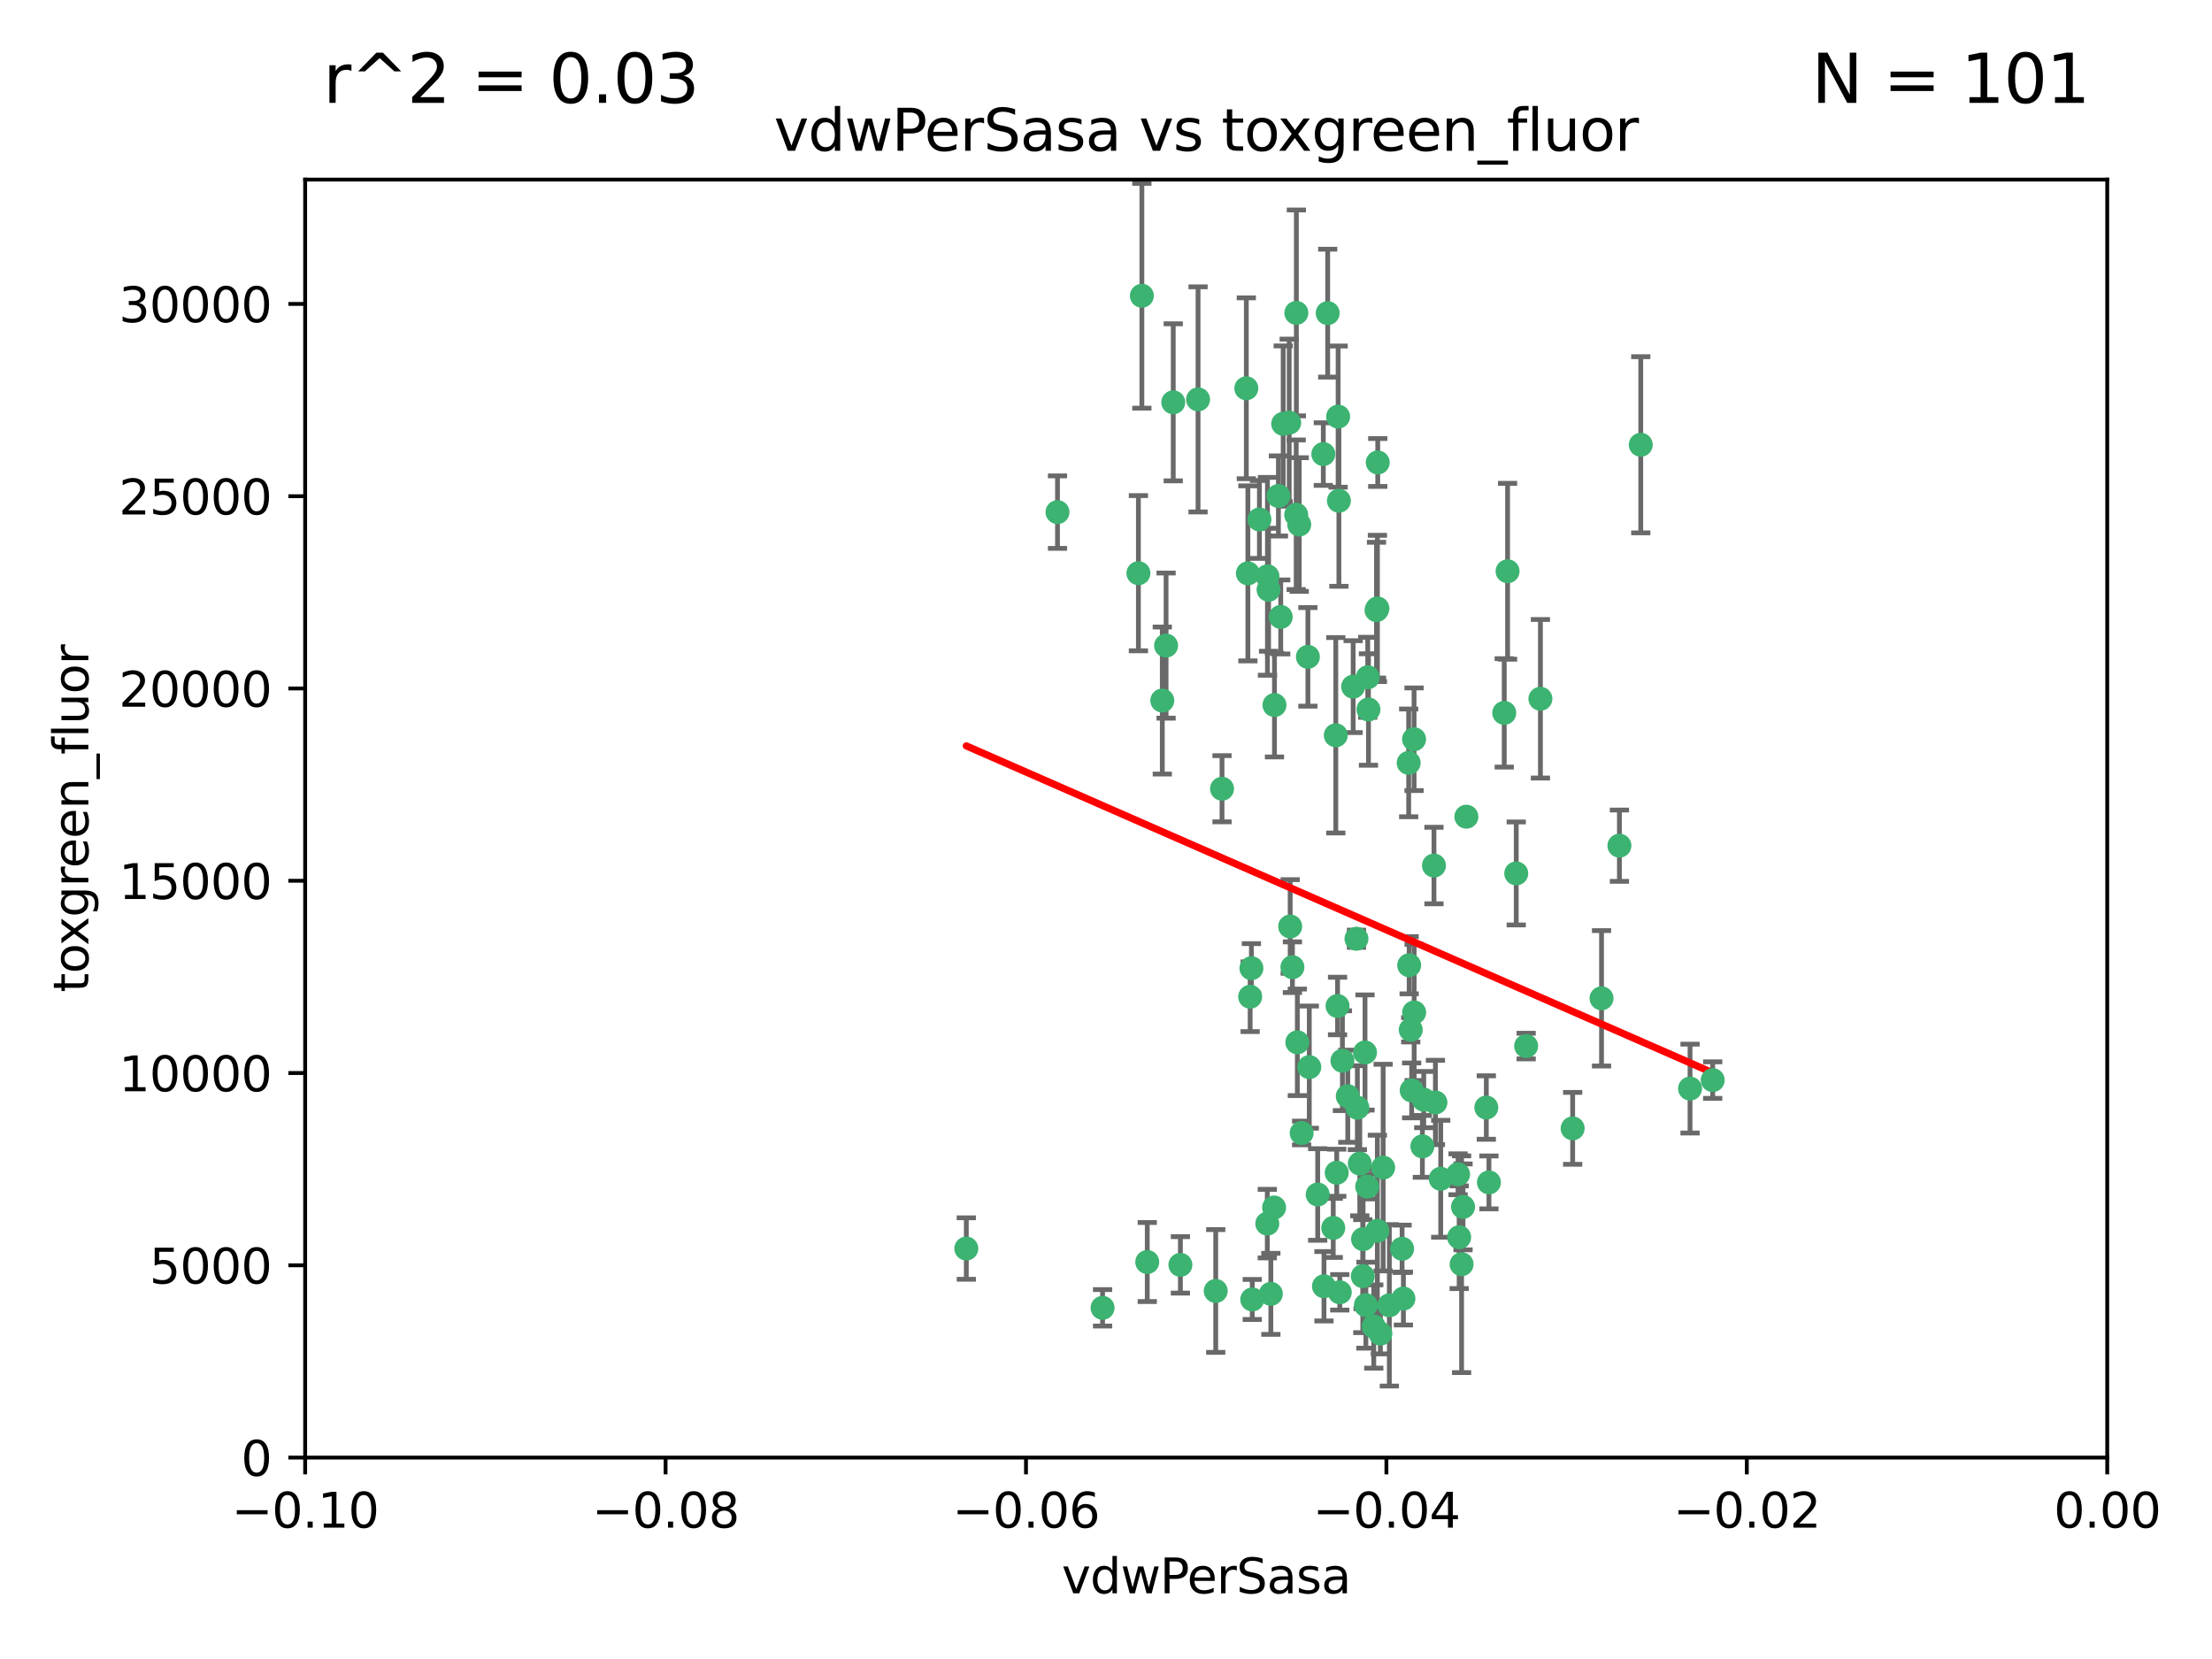 <?xml version="1.0" encoding="utf-8" standalone="no"?>
<!DOCTYPE svg PUBLIC "-//W3C//DTD SVG 1.1//EN"
  "http://www.w3.org/Graphics/SVG/1.1/DTD/svg11.dtd">
<svg xmlns:xlink="http://www.w3.org/1999/xlink" width="460.8pt" height="345.6pt" viewBox="0 0 460.8 345.6" xmlns="http://www.w3.org/2000/svg" version="1.1">
 <defs>
  <style type="text/css">*{stroke-linejoin: round; stroke-linecap: butt}</style>
 </defs>
 <g id="figure_1">
  <g id="patch_1">
   <path d="M 0 345.6 
L 460.8 345.6 
L 460.8 0 
L 0 0 
z
" style="fill: #ffffff"/>
  </g>
  <g id="axes_1">
   <g id="patch_2">
    <path d="M 63.571 303.64 
L 438.975 303.64 
L 438.975 37.411 
L 63.571 37.411 
z
" style="fill: #ffffff"/>
   </g>
   <g id="PathCollection_1">
    <defs>
     <path id="m5e4bcc9fe3" d="M 0 1.118 
C 0.297 1.118 0.581 1 0.791 0.791 
C 1 0.581 1.118 0.297 1.118 0 
C 1.118 -0.297 1 -0.581 0.791 -0.791 
C 0.581 -1 0.297 -1.118 0 -1.118 
C -0.297 -1.118 -0.581 -1 -0.791 -0.791 
C -1 -0.581 -1.118 -0.297 -1.118 0 
C -1.118 0.297 -1 0.581 -0.791 0.791 
C -0.581 1 -0.297 1.118 0 1.118 
z
" style="stroke: #3cb371"/>
    </defs>
    <g clip-path="url(#p0c6a798417)">
     <use xlink:href="#m5e4bcc9fe3" x="266.318" y="103.319" style="fill: #3cb371; stroke: #3cb371"/>
     <use xlink:href="#m5e4bcc9fe3" x="270.055" y="65.184" style="fill: #3cb371; stroke: #3cb371"/>
     <use xlink:href="#m5e4bcc9fe3" x="242.916" y="134.491" style="fill: #3cb371; stroke: #3cb371"/>
     <use xlink:href="#m5e4bcc9fe3" x="286.941" y="126.749" style="fill: #3cb371; stroke: #3cb371"/>
     <use xlink:href="#m5e4bcc9fe3" x="270.654" y="109.268" style="fill: #3cb371; stroke: #3cb371"/>
     <use xlink:href="#m5e4bcc9fe3" x="249.576" y="83.201" style="fill: #3cb371; stroke: #3cb371"/>
     <use xlink:href="#m5e4bcc9fe3" x="201.3" y="260.094" style="fill: #3cb371; stroke: #3cb371"/>
     <use xlink:href="#m5e4bcc9fe3" x="244.41" y="83.811" style="fill: #3cb371; stroke: #3cb371"/>
     <use xlink:href="#m5e4bcc9fe3" x="267.313" y="88.286" style="fill: #3cb371; stroke: #3cb371"/>
     <use xlink:href="#m5e4bcc9fe3" x="281.888" y="143.039" style="fill: #3cb371; stroke: #3cb371"/>
     <use xlink:href="#m5e4bcc9fe3" x="264.266" y="122.859" style="fill: #3cb371; stroke: #3cb371"/>
     <use xlink:href="#m5e4bcc9fe3" x="264.035" y="120.054" style="fill: #3cb371; stroke: #3cb371"/>
     <use xlink:href="#m5e4bcc9fe3" x="262.362" y="108.214" style="fill: #3cb371; stroke: #3cb371"/>
     <use xlink:href="#m5e4bcc9fe3" x="278.917" y="104.315" style="fill: #3cb371; stroke: #3cb371"/>
     <use xlink:href="#m5e4bcc9fe3" x="270.26" y="217.134" style="fill: #3cb371; stroke: #3cb371"/>
     <use xlink:href="#m5e4bcc9fe3" x="237.873" y="61.614" style="fill: #3cb371; stroke: #3cb371"/>
     <use xlink:href="#m5e4bcc9fe3" x="242.128" y="145.935" style="fill: #3cb371; stroke: #3cb371"/>
     <use xlink:href="#m5e4bcc9fe3" x="268.562" y="88.045" style="fill: #3cb371; stroke: #3cb371"/>
     <use xlink:href="#m5e4bcc9fe3" x="259.632" y="80.887" style="fill: #3cb371; stroke: #3cb371"/>
     <use xlink:href="#m5e4bcc9fe3" x="259.956" y="119.44" style="fill: #3cb371; stroke: #3cb371"/>
     <use xlink:href="#m5e4bcc9fe3" x="275.671" y="94.593" style="fill: #3cb371; stroke: #3cb371"/>
     <use xlink:href="#m5e4bcc9fe3" x="220.297" y="106.684" style="fill: #3cb371; stroke: #3cb371"/>
     <use xlink:href="#m5e4bcc9fe3" x="260.693" y="201.695" style="fill: #3cb371; stroke: #3cb371"/>
     <use xlink:href="#m5e4bcc9fe3" x="278.755" y="86.787" style="fill: #3cb371; stroke: #3cb371"/>
     <use xlink:href="#m5e4bcc9fe3" x="315.862" y="181.953" style="fill: #3cb371; stroke: #3cb371"/>
     <use xlink:href="#m5e4bcc9fe3" x="292.082" y="260.14" style="fill: #3cb371; stroke: #3cb371"/>
     <use xlink:href="#m5e4bcc9fe3" x="271.159" y="236.024" style="fill: #3cb371; stroke: #3cb371"/>
     <use xlink:href="#m5e4bcc9fe3" x="288.137" y="243.228" style="fill: #3cb371; stroke: #3cb371"/>
     <use xlink:href="#m5e4bcc9fe3" x="287.011" y="96.341" style="fill: #3cb371; stroke: #3cb371"/>
     <use xlink:href="#m5e4bcc9fe3" x="237.152" y="119.409" style="fill: #3cb371; stroke: #3cb371"/>
     <use xlink:href="#m5e4bcc9fe3" x="276.581" y="65.233" style="fill: #3cb371; stroke: #3cb371"/>
     <use xlink:href="#m5e4bcc9fe3" x="265.497" y="146.874" style="fill: #3cb371; stroke: #3cb371"/>
     <use xlink:href="#m5e4bcc9fe3" x="269.235" y="201.487" style="fill: #3cb371; stroke: #3cb371"/>
     <use xlink:href="#m5e4bcc9fe3" x="283.27" y="242.388" style="fill: #3cb371; stroke: #3cb371"/>
     <use xlink:href="#m5e4bcc9fe3" x="293.557" y="201.077" style="fill: #3cb371; stroke: #3cb371"/>
     <use xlink:href="#m5e4bcc9fe3" x="272.749" y="222.299" style="fill: #3cb371; stroke: #3cb371"/>
     <use xlink:href="#m5e4bcc9fe3" x="264" y="254.906" style="fill: #3cb371; stroke: #3cb371"/>
     <use xlink:href="#m5e4bcc9fe3" x="272.46" y="136.835" style="fill: #3cb371; stroke: #3cb371"/>
     <use xlink:href="#m5e4bcc9fe3" x="270.023" y="107.234" style="fill: #3cb371; stroke: #3cb371"/>
     <use xlink:href="#m5e4bcc9fe3" x="293.454" y="158.921" style="fill: #3cb371; stroke: #3cb371"/>
     <use xlink:href="#m5e4bcc9fe3" x="279.101" y="269.209" style="fill: #3cb371; stroke: #3cb371"/>
     <use xlink:href="#m5e4bcc9fe3" x="304.776" y="251.417" style="fill: #3cb371; stroke: #3cb371"/>
     <use xlink:href="#m5e4bcc9fe3" x="284.928" y="141.091" style="fill: #3cb371; stroke: #3cb371"/>
     <use xlink:href="#m5e4bcc9fe3" x="286.752" y="127.107" style="fill: #3cb371; stroke: #3cb371"/>
     <use xlink:href="#m5e4bcc9fe3" x="265.419" y="251.547" style="fill: #3cb371; stroke: #3cb371"/>
     <use xlink:href="#m5e4bcc9fe3" x="283.953" y="258.133" style="fill: #3cb371; stroke: #3cb371"/>
     <use xlink:href="#m5e4bcc9fe3" x="296.308" y="238.808" style="fill: #3cb371; stroke: #3cb371"/>
     <use xlink:href="#m5e4bcc9fe3" x="245.899" y="263.497" style="fill: #3cb371; stroke: #3cb371"/>
     <use xlink:href="#m5e4bcc9fe3" x="337.354" y="176.169" style="fill: #3cb371; stroke: #3cb371"/>
     <use xlink:href="#m5e4bcc9fe3" x="254.569" y="164.309" style="fill: #3cb371; stroke: #3cb371"/>
     <use xlink:href="#m5e4bcc9fe3" x="294.077" y="227.152" style="fill: #3cb371; stroke: #3cb371"/>
     <use xlink:href="#m5e4bcc9fe3" x="268.767" y="193.002" style="fill: #3cb371; stroke: #3cb371"/>
     <use xlink:href="#m5e4bcc9fe3" x="292.357" y="270.514" style="fill: #3cb371; stroke: #3cb371"/>
     <use xlink:href="#m5e4bcc9fe3" x="275.806" y="267.951" style="fill: #3cb371; stroke: #3cb371"/>
     <use xlink:href="#m5e4bcc9fe3" x="238.994" y="262.903" style="fill: #3cb371; stroke: #3cb371"/>
     <use xlink:href="#m5e4bcc9fe3" x="266.799" y="128.518" style="fill: #3cb371; stroke: #3cb371"/>
     <use xlink:href="#m5e4bcc9fe3" x="287.559" y="277.818" style="fill: #3cb371; stroke: #3cb371"/>
     <use xlink:href="#m5e4bcc9fe3" x="260.869" y="270.703" style="fill: #3cb371; stroke: #3cb371"/>
     <use xlink:href="#m5e4bcc9fe3" x="229.684" y="272.443" style="fill: #3cb371; stroke: #3cb371"/>
     <use xlink:href="#m5e4bcc9fe3" x="284.358" y="219.251" style="fill: #3cb371; stroke: #3cb371"/>
     <use xlink:href="#m5e4bcc9fe3" x="304.475" y="263.364" style="fill: #3cb371; stroke: #3cb371"/>
     <use xlink:href="#m5e4bcc9fe3" x="313.361" y="148.507" style="fill: #3cb371; stroke: #3cb371"/>
     <use xlink:href="#m5e4bcc9fe3" x="274.5" y="248.836" style="fill: #3cb371; stroke: #3cb371"/>
     <use xlink:href="#m5e4bcc9fe3" x="278.272" y="153.171" style="fill: #3cb371; stroke: #3cb371"/>
     <use xlink:href="#m5e4bcc9fe3" x="280.767" y="228.365" style="fill: #3cb371; stroke: #3cb371"/>
     <use xlink:href="#m5e4bcc9fe3" x="282.577" y="195.558" style="fill: #3cb371; stroke: #3cb371"/>
     <use xlink:href="#m5e4bcc9fe3" x="317.926" y="217.914" style="fill: #3cb371; stroke: #3cb371"/>
     <use xlink:href="#m5e4bcc9fe3" x="286.18" y="276.333" style="fill: #3cb371; stroke: #3cb371"/>
     <use xlink:href="#m5e4bcc9fe3" x="294.592" y="210.91" style="fill: #3cb371; stroke: #3cb371"/>
     <use xlink:href="#m5e4bcc9fe3" x="293.884" y="214.524" style="fill: #3cb371; stroke: #3cb371"/>
     <use xlink:href="#m5e4bcc9fe3" x="283.895" y="265.846" style="fill: #3cb371; stroke: #3cb371"/>
     <use xlink:href="#m5e4bcc9fe3" x="260.43" y="207.64" style="fill: #3cb371; stroke: #3cb371"/>
     <use xlink:href="#m5e4bcc9fe3" x="285.076" y="147.801" style="fill: #3cb371; stroke: #3cb371"/>
     <use xlink:href="#m5e4bcc9fe3" x="309.626" y="230.72" style="fill: #3cb371; stroke: #3cb371"/>
     <use xlink:href="#m5e4bcc9fe3" x="284.807" y="247.192" style="fill: #3cb371; stroke: #3cb371"/>
     <use xlink:href="#m5e4bcc9fe3" x="298.722" y="180.307" style="fill: #3cb371; stroke: #3cb371"/>
     <use xlink:href="#m5e4bcc9fe3" x="282.767" y="230.755" style="fill: #3cb371; stroke: #3cb371"/>
     <use xlink:href="#m5e4bcc9fe3" x="310.174" y="246.317" style="fill: #3cb371; stroke: #3cb371"/>
     <use xlink:href="#m5e4bcc9fe3" x="305.473" y="170.133" style="fill: #3cb371; stroke: #3cb371"/>
     <use xlink:href="#m5e4bcc9fe3" x="289.425" y="271.92" style="fill: #3cb371; stroke: #3cb371"/>
     <use xlink:href="#m5e4bcc9fe3" x="277.739" y="255.796" style="fill: #3cb371; stroke: #3cb371"/>
     <use xlink:href="#m5e4bcc9fe3" x="279.65" y="220.964" style="fill: #3cb371; stroke: #3cb371"/>
     <use xlink:href="#m5e4bcc9fe3" x="253.259" y="268.93" style="fill: #3cb371; stroke: #3cb371"/>
     <use xlink:href="#m5e4bcc9fe3" x="278.637" y="209.566" style="fill: #3cb371; stroke: #3cb371"/>
     <use xlink:href="#m5e4bcc9fe3" x="286.929" y="256.398" style="fill: #3cb371; stroke: #3cb371"/>
     <use xlink:href="#m5e4bcc9fe3" x="296.591" y="229.064" style="fill: #3cb371; stroke: #3cb371"/>
     <use xlink:href="#m5e4bcc9fe3" x="320.897" y="145.567" style="fill: #3cb371; stroke: #3cb371"/>
     <use xlink:href="#m5e4bcc9fe3" x="341.801" y="92.655" style="fill: #3cb371; stroke: #3cb371"/>
     <use xlink:href="#m5e4bcc9fe3" x="284.539" y="271.892" style="fill: #3cb371; stroke: #3cb371"/>
     <use xlink:href="#m5e4bcc9fe3" x="314.057" y="119.004" style="fill: #3cb371; stroke: #3cb371"/>
     <use xlink:href="#m5e4bcc9fe3" x="299.023" y="229.667" style="fill: #3cb371; stroke: #3cb371"/>
     <use xlink:href="#m5e4bcc9fe3" x="303.97" y="257.738" style="fill: #3cb371; stroke: #3cb371"/>
     <use xlink:href="#m5e4bcc9fe3" x="278.467" y="244.305" style="fill: #3cb371; stroke: #3cb371"/>
     <use xlink:href="#m5e4bcc9fe3" x="300.13" y="245.561" style="fill: #3cb371; stroke: #3cb371"/>
     <use xlink:href="#m5e4bcc9fe3" x="303.74" y="244.625" style="fill: #3cb371; stroke: #3cb371"/>
     <use xlink:href="#m5e4bcc9fe3" x="352.067" y="226.772" style="fill: #3cb371; stroke: #3cb371"/>
     <use xlink:href="#m5e4bcc9fe3" x="327.614" y="235.058" style="fill: #3cb371; stroke: #3cb371"/>
     <use xlink:href="#m5e4bcc9fe3" x="264.74" y="269.529" style="fill: #3cb371; stroke: #3cb371"/>
     <use xlink:href="#m5e4bcc9fe3" x="356.787" y="225.004" style="fill: #3cb371; stroke: #3cb371"/>
     <use xlink:href="#m5e4bcc9fe3" x="294.577" y="153.996" style="fill: #3cb371; stroke: #3cb371"/>
     <use xlink:href="#m5e4bcc9fe3" x="333.629" y="207.963" style="fill: #3cb371; stroke: #3cb371"/>
    </g>
   </g>
   <g id="matplotlib.axis_1">
    <g id="xtick_1">
     <g id="line2d_1">
      <defs>
       <path id="m4850a34aa7" d="M 0 0 
L 0 3.5 
" style="stroke: #000000; stroke-width: 0.8"/>
      </defs>
      <g>
       <use xlink:href="#m4850a34aa7" x="63.571" y="303.64" style="stroke: #000000; stroke-width: 0.8"/>
      </g>
     </g>
     <g id="text_1">
      <!-- −0.10 -->
      <g transform="translate(48.249 318.238)scale(0.1 -0.1)">
       <defs>
        <path id="DejaVuSans-2212" d="M 678 2272 
L 4684 2272 
L 4684 1741 
L 678 1741 
L 678 2272 
z
" transform="scale(0.016)"/>
        <path id="DejaVuSans-30" d="M 2034 4250 
Q 1547 4250 1301 3770 
Q 1056 3291 1056 2328 
Q 1056 1369 1301 889 
Q 1547 409 2034 409 
Q 2525 409 2770 889 
Q 3016 1369 3016 2328 
Q 3016 3291 2770 3770 
Q 2525 4250 2034 4250 
z
M 2034 4750 
Q 2819 4750 3233 4129 
Q 3647 3509 3647 2328 
Q 3647 1150 3233 529 
Q 2819 -91 2034 -91 
Q 1250 -91 836 529 
Q 422 1150 422 2328 
Q 422 3509 836 4129 
Q 1250 4750 2034 4750 
z
" transform="scale(0.016)"/>
        <path id="DejaVuSans-2e" d="M 684 794 
L 1344 794 
L 1344 0 
L 684 0 
L 684 794 
z
" transform="scale(0.016)"/>
        <path id="DejaVuSans-31" d="M 794 531 
L 1825 531 
L 1825 4091 
L 703 3866 
L 703 4441 
L 1819 4666 
L 2450 4666 
L 2450 531 
L 3481 531 
L 3481 0 
L 794 0 
L 794 531 
z
" transform="scale(0.016)"/>
       </defs>
       <use xlink:href="#DejaVuSans-2212"/>
       <use xlink:href="#DejaVuSans-30" x="83.789"/>
       <use xlink:href="#DejaVuSans-2e" x="147.412"/>
       <use xlink:href="#DejaVuSans-31" x="179.199"/>
       <use xlink:href="#DejaVuSans-30" x="242.822"/>
      </g>
     </g>
    </g>
    <g id="xtick_2">
     <g id="line2d_2">
      <g>
       <use xlink:href="#m4850a34aa7" x="138.652" y="303.64" style="stroke: #000000; stroke-width: 0.8"/>
      </g>
     </g>
     <g id="text_2">
      <!-- −0.08 -->
      <g transform="translate(123.329 318.238)scale(0.1 -0.1)">
       <defs>
        <path id="DejaVuSans-38" d="M 2034 2216 
Q 1584 2216 1326 1975 
Q 1069 1734 1069 1313 
Q 1069 891 1326 650 
Q 1584 409 2034 409 
Q 2484 409 2743 651 
Q 3003 894 3003 1313 
Q 3003 1734 2745 1975 
Q 2488 2216 2034 2216 
z
M 1403 2484 
Q 997 2584 770 2862 
Q 544 3141 544 3541 
Q 544 4100 942 4425 
Q 1341 4750 2034 4750 
Q 2731 4750 3128 4425 
Q 3525 4100 3525 3541 
Q 3525 3141 3298 2862 
Q 3072 2584 2669 2484 
Q 3125 2378 3379 2068 
Q 3634 1759 3634 1313 
Q 3634 634 3220 271 
Q 2806 -91 2034 -91 
Q 1263 -91 848 271 
Q 434 634 434 1313 
Q 434 1759 690 2068 
Q 947 2378 1403 2484 
z
M 1172 3481 
Q 1172 3119 1398 2916 
Q 1625 2713 2034 2713 
Q 2441 2713 2670 2916 
Q 2900 3119 2900 3481 
Q 2900 3844 2670 4047 
Q 2441 4250 2034 4250 
Q 1625 4250 1398 4047 
Q 1172 3844 1172 3481 
z
" transform="scale(0.016)"/>
       </defs>
       <use xlink:href="#DejaVuSans-2212"/>
       <use xlink:href="#DejaVuSans-30" x="83.789"/>
       <use xlink:href="#DejaVuSans-2e" x="147.412"/>
       <use xlink:href="#DejaVuSans-30" x="179.199"/>
       <use xlink:href="#DejaVuSans-38" x="242.822"/>
      </g>
     </g>
    </g>
    <g id="xtick_3">
     <g id="line2d_3">
      <g>
       <use xlink:href="#m4850a34aa7" x="213.733" y="303.64" style="stroke: #000000; stroke-width: 0.8"/>
      </g>
     </g>
     <g id="text_3">
      <!-- −0.06 -->
      <g transform="translate(198.41 318.238)scale(0.1 -0.1)">
       <defs>
        <path id="DejaVuSans-36" d="M 2113 2584 
Q 1688 2584 1439 2293 
Q 1191 2003 1191 1497 
Q 1191 994 1439 701 
Q 1688 409 2113 409 
Q 2538 409 2786 701 
Q 3034 994 3034 1497 
Q 3034 2003 2786 2293 
Q 2538 2584 2113 2584 
z
M 3366 4563 
L 3366 3988 
Q 3128 4100 2886 4159 
Q 2644 4219 2406 4219 
Q 1781 4219 1451 3797 
Q 1122 3375 1075 2522 
Q 1259 2794 1537 2939 
Q 1816 3084 2150 3084 
Q 2853 3084 3261 2657 
Q 3669 2231 3669 1497 
Q 3669 778 3244 343 
Q 2819 -91 2113 -91 
Q 1303 -91 875 529 
Q 447 1150 447 2328 
Q 447 3434 972 4092 
Q 1497 4750 2381 4750 
Q 2619 4750 2861 4703 
Q 3103 4656 3366 4563 
z
" transform="scale(0.016)"/>
       </defs>
       <use xlink:href="#DejaVuSans-2212"/>
       <use xlink:href="#DejaVuSans-30" x="83.789"/>
       <use xlink:href="#DejaVuSans-2e" x="147.412"/>
       <use xlink:href="#DejaVuSans-30" x="179.199"/>
       <use xlink:href="#DejaVuSans-36" x="242.822"/>
      </g>
     </g>
    </g>
    <g id="xtick_4">
     <g id="line2d_4">
      <g>
       <use xlink:href="#m4850a34aa7" x="288.813" y="303.64" style="stroke: #000000; stroke-width: 0.8"/>
      </g>
     </g>
     <g id="text_4">
      <!-- −0.04 -->
      <g transform="translate(273.491 318.238)scale(0.1 -0.1)">
       <defs>
        <path id="DejaVuSans-34" d="M 2419 4116 
L 825 1625 
L 2419 1625 
L 2419 4116 
z
M 2253 4666 
L 3047 4666 
L 3047 1625 
L 3713 1625 
L 3713 1100 
L 3047 1100 
L 3047 0 
L 2419 0 
L 2419 1100 
L 313 1100 
L 313 1709 
L 2253 4666 
z
" transform="scale(0.016)"/>
       </defs>
       <use xlink:href="#DejaVuSans-2212"/>
       <use xlink:href="#DejaVuSans-30" x="83.789"/>
       <use xlink:href="#DejaVuSans-2e" x="147.412"/>
       <use xlink:href="#DejaVuSans-30" x="179.199"/>
       <use xlink:href="#DejaVuSans-34" x="242.822"/>
      </g>
     </g>
    </g>
    <g id="xtick_5">
     <g id="line2d_5">
      <g>
       <use xlink:href="#m4850a34aa7" x="363.894" y="303.64" style="stroke: #000000; stroke-width: 0.8"/>
      </g>
     </g>
     <g id="text_5">
      <!-- −0.02 -->
      <g transform="translate(348.572 318.238)scale(0.1 -0.1)">
       <defs>
        <path id="DejaVuSans-32" d="M 1228 531 
L 3431 531 
L 3431 0 
L 469 0 
L 469 531 
Q 828 903 1448 1529 
Q 2069 2156 2228 2338 
Q 2531 2678 2651 2914 
Q 2772 3150 2772 3378 
Q 2772 3750 2511 3984 
Q 2250 4219 1831 4219 
Q 1534 4219 1204 4116 
Q 875 4013 500 3803 
L 500 4441 
Q 881 4594 1212 4672 
Q 1544 4750 1819 4750 
Q 2544 4750 2975 4387 
Q 3406 4025 3406 3419 
Q 3406 3131 3298 2873 
Q 3191 2616 2906 2266 
Q 2828 2175 2409 1742 
Q 1991 1309 1228 531 
z
" transform="scale(0.016)"/>
       </defs>
       <use xlink:href="#DejaVuSans-2212"/>
       <use xlink:href="#DejaVuSans-30" x="83.789"/>
       <use xlink:href="#DejaVuSans-2e" x="147.412"/>
       <use xlink:href="#DejaVuSans-30" x="179.199"/>
       <use xlink:href="#DejaVuSans-32" x="242.822"/>
      </g>
     </g>
    </g>
    <g id="xtick_6">
     <g id="line2d_6">
      <g>
       <use xlink:href="#m4850a34aa7" x="438.975" y="303.64" style="stroke: #000000; stroke-width: 0.8"/>
      </g>
     </g>
     <g id="text_6">
      <!-- 0.00 -->
      <g transform="translate(427.842 318.238)scale(0.1 -0.1)">
       <use xlink:href="#DejaVuSans-30"/>
       <use xlink:href="#DejaVuSans-2e" x="63.623"/>
       <use xlink:href="#DejaVuSans-30" x="95.41"/>
       <use xlink:href="#DejaVuSans-30" x="159.033"/>
      </g>
     </g>
    </g>
    <g id="text_7">
     <!-- vdwPerSasa -->
     <g transform="translate(221.178 331.917)scale(0.1 -0.1)">
      <defs>
       <path id="DejaVuSans-76" d="M 191 3500 
L 800 3500 
L 1894 563 
L 2988 3500 
L 3597 3500 
L 2284 0 
L 1503 0 
L 191 3500 
z
" transform="scale(0.016)"/>
       <path id="DejaVuSans-64" d="M 2906 2969 
L 2906 4863 
L 3481 4863 
L 3481 0 
L 2906 0 
L 2906 525 
Q 2725 213 2448 61 
Q 2172 -91 1784 -91 
Q 1150 -91 751 415 
Q 353 922 353 1747 
Q 353 2572 751 3078 
Q 1150 3584 1784 3584 
Q 2172 3584 2448 3432 
Q 2725 3281 2906 2969 
z
M 947 1747 
Q 947 1113 1208 752 
Q 1469 391 1925 391 
Q 2381 391 2643 752 
Q 2906 1113 2906 1747 
Q 2906 2381 2643 2742 
Q 2381 3103 1925 3103 
Q 1469 3103 1208 2742 
Q 947 2381 947 1747 
z
" transform="scale(0.016)"/>
       <path id="DejaVuSans-77" d="M 269 3500 
L 844 3500 
L 1563 769 
L 2278 3500 
L 2956 3500 
L 3675 769 
L 4391 3500 
L 4966 3500 
L 4050 0 
L 3372 0 
L 2619 2869 
L 1863 0 
L 1184 0 
L 269 3500 
z
" transform="scale(0.016)"/>
       <path id="DejaVuSans-50" d="M 1259 4147 
L 1259 2394 
L 2053 2394 
Q 2494 2394 2734 2622 
Q 2975 2850 2975 3272 
Q 2975 3691 2734 3919 
Q 2494 4147 2053 4147 
L 1259 4147 
z
M 628 4666 
L 2053 4666 
Q 2838 4666 3239 4311 
Q 3641 3956 3641 3272 
Q 3641 2581 3239 2228 
Q 2838 1875 2053 1875 
L 1259 1875 
L 1259 0 
L 628 0 
L 628 4666 
z
" transform="scale(0.016)"/>
       <path id="DejaVuSans-65" d="M 3597 1894 
L 3597 1613 
L 953 1613 
Q 991 1019 1311 708 
Q 1631 397 2203 397 
Q 2534 397 2845 478 
Q 3156 559 3463 722 
L 3463 178 
Q 3153 47 2828 -22 
Q 2503 -91 2169 -91 
Q 1331 -91 842 396 
Q 353 884 353 1716 
Q 353 2575 817 3079 
Q 1281 3584 2069 3584 
Q 2775 3584 3186 3129 
Q 3597 2675 3597 1894 
z
M 3022 2063 
Q 3016 2534 2758 2815 
Q 2500 3097 2075 3097 
Q 1594 3097 1305 2825 
Q 1016 2553 972 2059 
L 3022 2063 
z
" transform="scale(0.016)"/>
       <path id="DejaVuSans-72" d="M 2631 2963 
Q 2534 3019 2420 3045 
Q 2306 3072 2169 3072 
Q 1681 3072 1420 2755 
Q 1159 2438 1159 1844 
L 1159 0 
L 581 0 
L 581 3500 
L 1159 3500 
L 1159 2956 
Q 1341 3275 1631 3429 
Q 1922 3584 2338 3584 
Q 2397 3584 2469 3576 
Q 2541 3569 2628 3553 
L 2631 2963 
z
" transform="scale(0.016)"/>
       <path id="DejaVuSans-53" d="M 3425 4513 
L 3425 3897 
Q 3066 4069 2747 4153 
Q 2428 4238 2131 4238 
Q 1616 4238 1336 4038 
Q 1056 3838 1056 3469 
Q 1056 3159 1242 3001 
Q 1428 2844 1947 2747 
L 2328 2669 
Q 3034 2534 3370 2195 
Q 3706 1856 3706 1288 
Q 3706 609 3251 259 
Q 2797 -91 1919 -91 
Q 1588 -91 1214 -16 
Q 841 59 441 206 
L 441 856 
Q 825 641 1194 531 
Q 1563 422 1919 422 
Q 2459 422 2753 634 
Q 3047 847 3047 1241 
Q 3047 1584 2836 1778 
Q 2625 1972 2144 2069 
L 1759 2144 
Q 1053 2284 737 2584 
Q 422 2884 422 3419 
Q 422 4038 858 4394 
Q 1294 4750 2059 4750 
Q 2388 4750 2728 4690 
Q 3069 4631 3425 4513 
z
" transform="scale(0.016)"/>
       <path id="DejaVuSans-61" d="M 2194 1759 
Q 1497 1759 1228 1600 
Q 959 1441 959 1056 
Q 959 750 1161 570 
Q 1363 391 1709 391 
Q 2188 391 2477 730 
Q 2766 1069 2766 1631 
L 2766 1759 
L 2194 1759 
z
M 3341 1997 
L 3341 0 
L 2766 0 
L 2766 531 
Q 2569 213 2275 61 
Q 1981 -91 1556 -91 
Q 1019 -91 701 211 
Q 384 513 384 1019 
Q 384 1609 779 1909 
Q 1175 2209 1959 2209 
L 2766 2209 
L 2766 2266 
Q 2766 2663 2505 2880 
Q 2244 3097 1772 3097 
Q 1472 3097 1187 3025 
Q 903 2953 641 2809 
L 641 3341 
Q 956 3463 1253 3523 
Q 1550 3584 1831 3584 
Q 2591 3584 2966 3190 
Q 3341 2797 3341 1997 
z
" transform="scale(0.016)"/>
       <path id="DejaVuSans-73" d="M 2834 3397 
L 2834 2853 
Q 2591 2978 2328 3040 
Q 2066 3103 1784 3103 
Q 1356 3103 1142 2972 
Q 928 2841 928 2578 
Q 928 2378 1081 2264 
Q 1234 2150 1697 2047 
L 1894 2003 
Q 2506 1872 2764 1633 
Q 3022 1394 3022 966 
Q 3022 478 2636 193 
Q 2250 -91 1575 -91 
Q 1294 -91 989 -36 
Q 684 19 347 128 
L 347 722 
Q 666 556 975 473 
Q 1284 391 1588 391 
Q 1994 391 2212 530 
Q 2431 669 2431 922 
Q 2431 1156 2273 1281 
Q 2116 1406 1581 1522 
L 1381 1569 
Q 847 1681 609 1914 
Q 372 2147 372 2553 
Q 372 3047 722 3315 
Q 1072 3584 1716 3584 
Q 2034 3584 2315 3537 
Q 2597 3491 2834 3397 
z
" transform="scale(0.016)"/>
      </defs>
      <use xlink:href="#DejaVuSans-76"/>
      <use xlink:href="#DejaVuSans-64" x="59.18"/>
      <use xlink:href="#DejaVuSans-77" x="122.656"/>
      <use xlink:href="#DejaVuSans-50" x="204.443"/>
      <use xlink:href="#DejaVuSans-65" x="261.121"/>
      <use xlink:href="#DejaVuSans-72" x="322.645"/>
      <use xlink:href="#DejaVuSans-53" x="363.758"/>
      <use xlink:href="#DejaVuSans-61" x="427.234"/>
      <use xlink:href="#DejaVuSans-73" x="488.514"/>
      <use xlink:href="#DejaVuSans-61" x="540.613"/>
     </g>
    </g>
   </g>
   <g id="matplotlib.axis_2">
    <g id="ytick_1">
     <g id="line2d_7">
      <defs>
       <path id="m1ba2a14d7d" d="M 0 0 
L -3.5 0 
" style="stroke: #000000; stroke-width: 0.8"/>
      </defs>
      <g>
       <use xlink:href="#m1ba2a14d7d" x="63.571" y="303.64" style="stroke: #000000; stroke-width: 0.8"/>
      </g>
     </g>
     <g id="text_8">
      <!-- 0 -->
      <g transform="translate(50.209 307.439)scale(0.1 -0.1)">
       <use xlink:href="#DejaVuSans-30"/>
      </g>
     </g>
    </g>
    <g id="ytick_2">
     <g id="line2d_8">
      <g>
       <use xlink:href="#m1ba2a14d7d" x="63.571" y="263.586" style="stroke: #000000; stroke-width: 0.8"/>
      </g>
     </g>
     <g id="text_9">
      <!-- 5000 -->
      <g transform="translate(31.121 267.385)scale(0.1 -0.1)">
       <defs>
        <path id="DejaVuSans-35" d="M 691 4666 
L 3169 4666 
L 3169 4134 
L 1269 4134 
L 1269 2991 
Q 1406 3038 1543 3061 
Q 1681 3084 1819 3084 
Q 2600 3084 3056 2656 
Q 3513 2228 3513 1497 
Q 3513 744 3044 326 
Q 2575 -91 1722 -91 
Q 1428 -91 1123 -41 
Q 819 9 494 109 
L 494 744 
Q 775 591 1075 516 
Q 1375 441 1709 441 
Q 2250 441 2565 725 
Q 2881 1009 2881 1497 
Q 2881 1984 2565 2268 
Q 2250 2553 1709 2553 
Q 1456 2553 1204 2497 
Q 953 2441 691 2322 
L 691 4666 
z
" transform="scale(0.016)"/>
       </defs>
       <use xlink:href="#DejaVuSans-35"/>
       <use xlink:href="#DejaVuSans-30" x="63.623"/>
       <use xlink:href="#DejaVuSans-30" x="127.246"/>
       <use xlink:href="#DejaVuSans-30" x="190.869"/>
      </g>
     </g>
    </g>
    <g id="ytick_3">
     <g id="line2d_9">
      <g>
       <use xlink:href="#m1ba2a14d7d" x="63.571" y="223.532" style="stroke: #000000; stroke-width: 0.8"/>
      </g>
     </g>
     <g id="text_10">
      <!-- 10000 -->
      <g transform="translate(24.759 227.331)scale(0.1 -0.1)">
       <use xlink:href="#DejaVuSans-31"/>
       <use xlink:href="#DejaVuSans-30" x="63.623"/>
       <use xlink:href="#DejaVuSans-30" x="127.246"/>
       <use xlink:href="#DejaVuSans-30" x="190.869"/>
       <use xlink:href="#DejaVuSans-30" x="254.492"/>
      </g>
     </g>
    </g>
    <g id="ytick_4">
     <g id="line2d_10">
      <g>
       <use xlink:href="#m1ba2a14d7d" x="63.571" y="183.478" style="stroke: #000000; stroke-width: 0.8"/>
      </g>
     </g>
     <g id="text_11">
      <!-- 15000 -->
      <g transform="translate(24.759 187.278)scale(0.1 -0.1)">
       <use xlink:href="#DejaVuSans-31"/>
       <use xlink:href="#DejaVuSans-35" x="63.623"/>
       <use xlink:href="#DejaVuSans-30" x="127.246"/>
       <use xlink:href="#DejaVuSans-30" x="190.869"/>
       <use xlink:href="#DejaVuSans-30" x="254.492"/>
      </g>
     </g>
    </g>
    <g id="ytick_5">
     <g id="line2d_11">
      <g>
       <use xlink:href="#m1ba2a14d7d" x="63.571" y="143.424" style="stroke: #000000; stroke-width: 0.8"/>
      </g>
     </g>
     <g id="text_12">
      <!-- 20000 -->
      <g transform="translate(24.759 147.224)scale(0.1 -0.1)">
       <use xlink:href="#DejaVuSans-32"/>
       <use xlink:href="#DejaVuSans-30" x="63.623"/>
       <use xlink:href="#DejaVuSans-30" x="127.246"/>
       <use xlink:href="#DejaVuSans-30" x="190.869"/>
       <use xlink:href="#DejaVuSans-30" x="254.492"/>
      </g>
     </g>
    </g>
    <g id="ytick_6">
     <g id="line2d_12">
      <g>
       <use xlink:href="#m1ba2a14d7d" x="63.571" y="103.371" style="stroke: #000000; stroke-width: 0.8"/>
      </g>
     </g>
     <g id="text_13">
      <!-- 25000 -->
      <g transform="translate(24.759 107.17)scale(0.1 -0.1)">
       <use xlink:href="#DejaVuSans-32"/>
       <use xlink:href="#DejaVuSans-35" x="63.623"/>
       <use xlink:href="#DejaVuSans-30" x="127.246"/>
       <use xlink:href="#DejaVuSans-30" x="190.869"/>
       <use xlink:href="#DejaVuSans-30" x="254.492"/>
      </g>
     </g>
    </g>
    <g id="ytick_7">
     <g id="line2d_13">
      <g>
       <use xlink:href="#m1ba2a14d7d" x="63.571" y="63.317" style="stroke: #000000; stroke-width: 0.8"/>
      </g>
     </g>
     <g id="text_14">
      <!-- 30000 -->
      <g transform="translate(24.759 67.116)scale(0.1 -0.1)">
       <defs>
        <path id="DejaVuSans-33" d="M 2597 2516 
Q 3050 2419 3304 2112 
Q 3559 1806 3559 1356 
Q 3559 666 3084 287 
Q 2609 -91 1734 -91 
Q 1441 -91 1130 -33 
Q 819 25 488 141 
L 488 750 
Q 750 597 1062 519 
Q 1375 441 1716 441 
Q 2309 441 2620 675 
Q 2931 909 2931 1356 
Q 2931 1769 2642 2001 
Q 2353 2234 1838 2234 
L 1294 2234 
L 1294 2753 
L 1863 2753 
Q 2328 2753 2575 2939 
Q 2822 3125 2822 3475 
Q 2822 3834 2567 4026 
Q 2313 4219 1838 4219 
Q 1578 4219 1281 4162 
Q 984 4106 628 3988 
L 628 4550 
Q 988 4650 1302 4700 
Q 1616 4750 1894 4750 
Q 2613 4750 3031 4423 
Q 3450 4097 3450 3541 
Q 3450 3153 3228 2886 
Q 3006 2619 2597 2516 
z
" transform="scale(0.016)"/>
       </defs>
       <use xlink:href="#DejaVuSans-33"/>
       <use xlink:href="#DejaVuSans-30" x="63.623"/>
       <use xlink:href="#DejaVuSans-30" x="127.246"/>
       <use xlink:href="#DejaVuSans-30" x="190.869"/>
       <use xlink:href="#DejaVuSans-30" x="254.492"/>
      </g>
     </g>
    </g>
    <g id="text_15">
     <!-- toxgreen_fluor -->
     <g transform="translate(18.401 206.72)rotate(-90)scale(0.1 -0.1)">
      <defs>
       <path id="DejaVuSans-74" d="M 1172 4494 
L 1172 3500 
L 2356 3500 
L 2356 3053 
L 1172 3053 
L 1172 1153 
Q 1172 725 1289 603 
Q 1406 481 1766 481 
L 2356 481 
L 2356 0 
L 1766 0 
Q 1100 0 847 248 
Q 594 497 594 1153 
L 594 3053 
L 172 3053 
L 172 3500 
L 594 3500 
L 594 4494 
L 1172 4494 
z
" transform="scale(0.016)"/>
       <path id="DejaVuSans-6f" d="M 1959 3097 
Q 1497 3097 1228 2736 
Q 959 2375 959 1747 
Q 959 1119 1226 758 
Q 1494 397 1959 397 
Q 2419 397 2687 759 
Q 2956 1122 2956 1747 
Q 2956 2369 2687 2733 
Q 2419 3097 1959 3097 
z
M 1959 3584 
Q 2709 3584 3137 3096 
Q 3566 2609 3566 1747 
Q 3566 888 3137 398 
Q 2709 -91 1959 -91 
Q 1206 -91 779 398 
Q 353 888 353 1747 
Q 353 2609 779 3096 
Q 1206 3584 1959 3584 
z
" transform="scale(0.016)"/>
       <path id="DejaVuSans-78" d="M 3513 3500 
L 2247 1797 
L 3578 0 
L 2900 0 
L 1881 1375 
L 863 0 
L 184 0 
L 1544 1831 
L 300 3500 
L 978 3500 
L 1906 2253 
L 2834 3500 
L 3513 3500 
z
" transform="scale(0.016)"/>
       <path id="DejaVuSans-67" d="M 2906 1791 
Q 2906 2416 2648 2759 
Q 2391 3103 1925 3103 
Q 1463 3103 1205 2759 
Q 947 2416 947 1791 
Q 947 1169 1205 825 
Q 1463 481 1925 481 
Q 2391 481 2648 825 
Q 2906 1169 2906 1791 
z
M 3481 434 
Q 3481 -459 3084 -895 
Q 2688 -1331 1869 -1331 
Q 1566 -1331 1297 -1286 
Q 1028 -1241 775 -1147 
L 775 -588 
Q 1028 -725 1275 -790 
Q 1522 -856 1778 -856 
Q 2344 -856 2625 -561 
Q 2906 -266 2906 331 
L 2906 616 
Q 2728 306 2450 153 
Q 2172 0 1784 0 
Q 1141 0 747 490 
Q 353 981 353 1791 
Q 353 2603 747 3093 
Q 1141 3584 1784 3584 
Q 2172 3584 2450 3431 
Q 2728 3278 2906 2969 
L 2906 3500 
L 3481 3500 
L 3481 434 
z
" transform="scale(0.016)"/>
       <path id="DejaVuSans-6e" d="M 3513 2113 
L 3513 0 
L 2938 0 
L 2938 2094 
Q 2938 2591 2744 2837 
Q 2550 3084 2163 3084 
Q 1697 3084 1428 2787 
Q 1159 2491 1159 1978 
L 1159 0 
L 581 0 
L 581 3500 
L 1159 3500 
L 1159 2956 
Q 1366 3272 1645 3428 
Q 1925 3584 2291 3584 
Q 2894 3584 3203 3211 
Q 3513 2838 3513 2113 
z
" transform="scale(0.016)"/>
       <path id="DejaVuSans-5f" d="M 3263 -1063 
L 3263 -1509 
L -63 -1509 
L -63 -1063 
L 3263 -1063 
z
" transform="scale(0.016)"/>
       <path id="DejaVuSans-66" d="M 2375 4863 
L 2375 4384 
L 1825 4384 
Q 1516 4384 1395 4259 
Q 1275 4134 1275 3809 
L 1275 3500 
L 2222 3500 
L 2222 3053 
L 1275 3053 
L 1275 0 
L 697 0 
L 697 3053 
L 147 3053 
L 147 3500 
L 697 3500 
L 697 3744 
Q 697 4328 969 4595 
Q 1241 4863 1831 4863 
L 2375 4863 
z
" transform="scale(0.016)"/>
       <path id="DejaVuSans-6c" d="M 603 4863 
L 1178 4863 
L 1178 0 
L 603 0 
L 603 4863 
z
" transform="scale(0.016)"/>
       <path id="DejaVuSans-75" d="M 544 1381 
L 544 3500 
L 1119 3500 
L 1119 1403 
Q 1119 906 1312 657 
Q 1506 409 1894 409 
Q 2359 409 2629 706 
Q 2900 1003 2900 1516 
L 2900 3500 
L 3475 3500 
L 3475 0 
L 2900 0 
L 2900 538 
Q 2691 219 2414 64 
Q 2138 -91 1772 -91 
Q 1169 -91 856 284 
Q 544 659 544 1381 
z
M 1991 3584 
L 1991 3584 
z
" transform="scale(0.016)"/>
      </defs>
      <use xlink:href="#DejaVuSans-74"/>
      <use xlink:href="#DejaVuSans-6f" x="39.209"/>
      <use xlink:href="#DejaVuSans-78" x="97.266"/>
      <use xlink:href="#DejaVuSans-67" x="156.445"/>
      <use xlink:href="#DejaVuSans-72" x="219.922"/>
      <use xlink:href="#DejaVuSans-65" x="258.785"/>
      <use xlink:href="#DejaVuSans-65" x="320.309"/>
      <use xlink:href="#DejaVuSans-6e" x="381.832"/>
      <use xlink:href="#DejaVuSans-5f" x="445.211"/>
      <use xlink:href="#DejaVuSans-66" x="495.211"/>
      <use xlink:href="#DejaVuSans-6c" x="530.416"/>
      <use xlink:href="#DejaVuSans-75" x="558.199"/>
      <use xlink:href="#DejaVuSans-6f" x="621.578"/>
      <use xlink:href="#DejaVuSans-72" x="682.76"/>
     </g>
    </g>
   </g>
   <g id="LineCollection_1">
    <path d="M 266.318 111.662 
L 266.318 94.976 
" clip-path="url(#p0c6a798417)" style="fill: none; stroke: #696969"/>
    <path d="M 270.055 86.629 
L 270.055 43.739 
" clip-path="url(#p0c6a798417)" style="fill: none; stroke: #696969"/>
    <path d="M 242.916 149.606 
L 242.916 119.375 
" clip-path="url(#p0c6a798417)" style="fill: none; stroke: #696969"/>
    <path d="M 286.941 141.983 
L 286.941 111.515 
" clip-path="url(#p0c6a798417)" style="fill: none; stroke: #696969"/>
    <path d="M 270.654 123.191 
L 270.654 95.346 
" clip-path="url(#p0c6a798417)" style="fill: none; stroke: #696969"/>
    <path d="M 249.576 106.648 
L 249.576 59.753 
" clip-path="url(#p0c6a798417)" style="fill: none; stroke: #696969"/>
    <path d="M 201.3 266.497 
L 201.3 253.692 
" clip-path="url(#p0c6a798417)" style="fill: none; stroke: #696969"/>
    <path d="M 244.41 100.173 
L 244.41 67.45 
" clip-path="url(#p0c6a798417)" style="fill: none; stroke: #696969"/>
    <path d="M 267.313 104.51 
L 267.313 72.063 
" clip-path="url(#p0c6a798417)" style="fill: none; stroke: #696969"/>
    <path d="M 281.888 152.61 
L 281.888 133.468 
" clip-path="url(#p0c6a798417)" style="fill: none; stroke: #696969"/>
    <path d="M 264.266 135.667 
L 264.266 110.051 
" clip-path="url(#p0c6a798417)" style="fill: none; stroke: #696969"/>
    <path d="M 264.035 140.659 
L 264.035 99.45 
" clip-path="url(#p0c6a798417)" style="fill: none; stroke: #696969"/>
    <path d="M 262.362 116.326 
L 262.362 100.101 
" clip-path="url(#p0c6a798417)" style="fill: none; stroke: #696969"/>
    <path d="M 278.917 122.133 
L 278.917 86.497 
" clip-path="url(#p0c6a798417)" style="fill: none; stroke: #696969"/>
    <path d="M 270.26 228.233 
L 270.26 206.035 
" clip-path="url(#p0c6a798417)" style="fill: none; stroke: #696969"/>
    <path d="M 237.873 85.029 
L 237.873 38.199 
" clip-path="url(#p0c6a798417)" style="fill: none; stroke: #696969"/>
    <path d="M 242.128 161.248 
L 242.128 130.622 
" clip-path="url(#p0c6a798417)" style="fill: none; stroke: #696969"/>
    <path d="M 268.562 105.444 
L 268.562 70.646 
" clip-path="url(#p0c6a798417)" style="fill: none; stroke: #696969"/>
    <path d="M 259.632 99.727 
L 259.632 62.047 
" clip-path="url(#p0c6a798417)" style="fill: none; stroke: #696969"/>
    <path d="M 259.956 137.675 
L 259.956 101.206 
" clip-path="url(#p0c6a798417)" style="fill: none; stroke: #696969"/>
    <path d="M 275.671 101.108 
L 275.671 88.078 
" clip-path="url(#p0c6a798417)" style="fill: none; stroke: #696969"/>
    <path d="M 220.297 114.235 
L 220.297 99.134 
" clip-path="url(#p0c6a798417)" style="fill: none; stroke: #696969"/>
    <path d="M 260.693 206.809 
L 260.693 196.58 
" clip-path="url(#p0c6a798417)" style="fill: none; stroke: #696969"/>
    <path d="M 278.755 101.495 
L 278.755 72.08 
" clip-path="url(#p0c6a798417)" style="fill: none; stroke: #696969"/>
    <path d="M 315.862 192.683 
L 315.862 171.223 
" clip-path="url(#p0c6a798417)" style="fill: none; stroke: #696969"/>
    <path d="M 292.082 265.065 
L 292.082 255.214 
" clip-path="url(#p0c6a798417)" style="fill: none; stroke: #696969"/>
    <path d="M 271.159 238.492 
L 271.159 233.557 
" clip-path="url(#p0c6a798417)" style="fill: none; stroke: #696969"/>
    <path d="M 288.137 264.748 
L 288.137 221.708 
" clip-path="url(#p0c6a798417)" style="fill: none; stroke: #696969"/>
    <path d="M 287.011 101.329 
L 287.011 91.353 
" clip-path="url(#p0c6a798417)" style="fill: none; stroke: #696969"/>
    <path d="M 237.152 135.574 
L 237.152 103.243 
" clip-path="url(#p0c6a798417)" style="fill: none; stroke: #696969"/>
    <path d="M 276.581 78.556 
L 276.581 51.911 
" clip-path="url(#p0c6a798417)" style="fill: none; stroke: #696969"/>
    <path d="M 265.497 157.684 
L 265.497 136.065 
" clip-path="url(#p0c6a798417)" style="fill: none; stroke: #696969"/>
    <path d="M 269.235 206.761 
L 269.235 196.213 
" clip-path="url(#p0c6a798417)" style="fill: none; stroke: #696969"/>
    <path d="M 283.27 253.279 
L 283.27 231.496 
" clip-path="url(#p0c6a798417)" style="fill: none; stroke: #696969"/>
    <path d="M 293.557 207.031 
L 293.557 195.122 
" clip-path="url(#p0c6a798417)" style="fill: none; stroke: #696969"/>
    <path d="M 272.749 235.023 
L 272.749 209.574 
" clip-path="url(#p0c6a798417)" style="fill: none; stroke: #696969"/>
    <path d="M 264 262.048 
L 264 247.764 
" clip-path="url(#p0c6a798417)" style="fill: none; stroke: #696969"/>
    <path d="M 272.46 147.104 
L 272.46 126.566 
" clip-path="url(#p0c6a798417)" style="fill: none; stroke: #696969"/>
    <path d="M 270.023 122.819 
L 270.023 91.649 
" clip-path="url(#p0c6a798417)" style="fill: none; stroke: #696969"/>
    <path d="M 293.454 170.147 
L 293.454 147.694 
" clip-path="url(#p0c6a798417)" style="fill: none; stroke: #696969"/>
    <path d="M 279.101 272.908 
L 279.101 265.511 
" clip-path="url(#p0c6a798417)" style="fill: none; stroke: #696969"/>
    <path d="M 304.776 260.365 
L 304.776 242.469 
" clip-path="url(#p0c6a798417)" style="fill: none; stroke: #696969"/>
    <path d="M 284.928 149.421 
L 284.928 132.76 
" clip-path="url(#p0c6a798417)" style="fill: none; stroke: #696969"/>
    <path d="M 286.752 141.248 
L 286.752 112.967 
" clip-path="url(#p0c6a798417)" style="fill: none; stroke: #696969"/>
    <path d="M 265.419 252.228 
L 265.419 250.867 
" clip-path="url(#p0c6a798417)" style="fill: none; stroke: #696969"/>
    <path d="M 283.953 272.621 
L 283.953 243.644 
" clip-path="url(#p0c6a798417)" style="fill: none; stroke: #696969"/>
    <path d="M 296.308 245.248 
L 296.308 232.369 
" clip-path="url(#p0c6a798417)" style="fill: none; stroke: #696969"/>
    <path d="M 245.899 269.377 
L 245.899 257.616 
" clip-path="url(#p0c6a798417)" style="fill: none; stroke: #696969"/>
    <path d="M 337.354 183.597 
L 337.354 168.741 
" clip-path="url(#p0c6a798417)" style="fill: none; stroke: #696969"/>
    <path d="M 254.569 171.2 
L 254.569 157.418 
" clip-path="url(#p0c6a798417)" style="fill: none; stroke: #696969"/>
    <path d="M 294.077 232.87 
L 294.077 221.434 
" clip-path="url(#p0c6a798417)" style="fill: none; stroke: #696969"/>
    <path d="M 268.767 202.754 
L 268.767 183.249 
" clip-path="url(#p0c6a798417)" style="fill: none; stroke: #696969"/>
    <path d="M 292.357 276.02 
L 292.357 265.008 
" clip-path="url(#p0c6a798417)" style="fill: none; stroke: #696969"/>
    <path d="M 275.806 275.179 
L 275.806 260.723 
" clip-path="url(#p0c6a798417)" style="fill: none; stroke: #696969"/>
    <path d="M 238.994 271.133 
L 238.994 254.673 
" clip-path="url(#p0c6a798417)" style="fill: none; stroke: #696969"/>
    <path d="M 266.799 136.228 
L 266.799 120.808 
" clip-path="url(#p0c6a798417)" style="fill: none; stroke: #696969"/>
    <path d="M 287.559 282.042 
L 287.559 273.593 
" clip-path="url(#p0c6a798417)" style="fill: none; stroke: #696969"/>
    <path d="M 260.869 274.871 
L 260.869 266.536 
" clip-path="url(#p0c6a798417)" style="fill: none; stroke: #696969"/>
    <path d="M 229.684 276.237 
L 229.684 268.649 
" clip-path="url(#p0c6a798417)" style="fill: none; stroke: #696969"/>
    <path d="M 284.358 231.246 
L 284.358 207.255 
" clip-path="url(#p0c6a798417)" style="fill: none; stroke: #696969"/>
    <path d="M 304.475 285.938 
L 304.475 240.791 
" clip-path="url(#p0c6a798417)" style="fill: none; stroke: #696969"/>
    <path d="M 313.361 159.798 
L 313.361 137.216 
" clip-path="url(#p0c6a798417)" style="fill: none; stroke: #696969"/>
    <path d="M 274.5 258.377 
L 274.5 239.295 
" clip-path="url(#p0c6a798417)" style="fill: none; stroke: #696969"/>
    <path d="M 278.272 173.526 
L 278.272 132.815 
" clip-path="url(#p0c6a798417)" style="fill: none; stroke: #696969"/>
    <path d="M 280.767 237.963 
L 280.767 218.767 
" clip-path="url(#p0c6a798417)" style="fill: none; stroke: #696969"/>
    <path d="M 282.577 197.349 
L 282.577 193.767 
" clip-path="url(#p0c6a798417)" style="fill: none; stroke: #696969"/>
    <path d="M 317.926 220.584 
L 317.926 215.244 
" clip-path="url(#p0c6a798417)" style="fill: none; stroke: #696969"/>
    <path d="M 286.18 285.006 
L 286.18 267.659 
" clip-path="url(#p0c6a798417)" style="fill: none; stroke: #696969"/>
    <path d="M 294.592 225.089 
L 294.592 196.731 
" clip-path="url(#p0c6a798417)" style="fill: none; stroke: #696969"/>
    <path d="M 293.884 217.059 
L 293.884 211.99 
" clip-path="url(#p0c6a798417)" style="fill: none; stroke: #696969"/>
    <path d="M 283.895 277.617 
L 283.895 254.074 
" clip-path="url(#p0c6a798417)" style="fill: none; stroke: #696969"/>
    <path d="M 260.43 214.898 
L 260.43 200.382 
" clip-path="url(#p0c6a798417)" style="fill: none; stroke: #696969"/>
    <path d="M 285.076 159.413 
L 285.076 136.19 
" clip-path="url(#p0c6a798417)" style="fill: none; stroke: #696969"/>
    <path d="M 309.626 237.332 
L 309.626 224.107 
" clip-path="url(#p0c6a798417)" style="fill: none; stroke: #696969"/>
    <path d="M 284.807 249.762 
L 284.807 244.622 
" clip-path="url(#p0c6a798417)" style="fill: none; stroke: #696969"/>
    <path d="M 298.722 188.277 
L 298.722 172.338 
" clip-path="url(#p0c6a798417)" style="fill: none; stroke: #696969"/>
    <path d="M 282.767 239.495 
L 282.767 222.014 
" clip-path="url(#p0c6a798417)" style="fill: none; stroke: #696969"/>
    <path d="M 310.174 251.825 
L 310.174 240.809 
" clip-path="url(#p0c6a798417)" style="fill: none; stroke: #696969"/>
    <path d="M 305.473 170.88 
L 305.473 169.387 
" clip-path="url(#p0c6a798417)" style="fill: none; stroke: #696969"/>
    <path d="M 289.425 288.737 
L 289.425 255.103 
" clip-path="url(#p0c6a798417)" style="fill: none; stroke: #696969"/>
    <path d="M 277.739 261.947 
L 277.739 249.645 
" clip-path="url(#p0c6a798417)" style="fill: none; stroke: #696969"/>
    <path d="M 279.65 231.359 
L 279.65 210.569 
" clip-path="url(#p0c6a798417)" style="fill: none; stroke: #696969"/>
    <path d="M 253.259 281.718 
L 253.259 256.142 
" clip-path="url(#p0c6a798417)" style="fill: none; stroke: #696969"/>
    <path d="M 278.637 215.557 
L 278.637 203.575 
" clip-path="url(#p0c6a798417)" style="fill: none; stroke: #696969"/>
    <path d="M 286.929 276.313 
L 286.929 236.482 
" clip-path="url(#p0c6a798417)" style="fill: none; stroke: #696969"/>
    <path d="M 296.591 234.921 
L 296.591 223.207 
" clip-path="url(#p0c6a798417)" style="fill: none; stroke: #696969"/>
    <path d="M 320.897 162.081 
L 320.897 129.053 
" clip-path="url(#p0c6a798417)" style="fill: none; stroke: #696969"/>
    <path d="M 341.801 111.003 
L 341.801 74.306 
" clip-path="url(#p0c6a798417)" style="fill: none; stroke: #696969"/>
    <path d="M 284.539 280.845 
L 284.539 262.939 
" clip-path="url(#p0c6a798417)" style="fill: none; stroke: #696969"/>
    <path d="M 314.057 137.321 
L 314.057 100.688 
" clip-path="url(#p0c6a798417)" style="fill: none; stroke: #696969"/>
    <path d="M 299.023 238.456 
L 299.023 220.879 
" clip-path="url(#p0c6a798417)" style="fill: none; stroke: #696969"/>
    <path d="M 303.97 268.432 
L 303.97 247.045 
" clip-path="url(#p0c6a798417)" style="fill: none; stroke: #696969"/>
    <path d="M 278.467 249.207 
L 278.467 239.402 
" clip-path="url(#p0c6a798417)" style="fill: none; stroke: #696969"/>
    <path d="M 300.13 257.737 
L 300.13 233.384 
" clip-path="url(#p0c6a798417)" style="fill: none; stroke: #696969"/>
    <path d="M 303.74 248.883 
L 303.74 240.367 
" clip-path="url(#p0c6a798417)" style="fill: none; stroke: #696969"/>
    <path d="M 352.067 236.028 
L 352.067 217.516 
" clip-path="url(#p0c6a798417)" style="fill: none; stroke: #696969"/>
    <path d="M 327.614 242.546 
L 327.614 227.57 
" clip-path="url(#p0c6a798417)" style="fill: none; stroke: #696969"/>
    <path d="M 264.74 277.972 
L 264.74 261.086 
" clip-path="url(#p0c6a798417)" style="fill: none; stroke: #696969"/>
    <path d="M 356.787 228.81 
L 356.787 221.198 
" clip-path="url(#p0c6a798417)" style="fill: none; stroke: #696969"/>
    <path d="M 294.577 164.686 
L 294.577 143.305 
" clip-path="url(#p0c6a798417)" style="fill: none; stroke: #696969"/>
    <path d="M 333.629 222.067 
L 333.629 193.859 
" clip-path="url(#p0c6a798417)" style="fill: none; stroke: #696969"/>
   </g>
   <g id="line2d_14">
    <defs>
     <path id="m228d051b5c" d="M 2 0 
L -2 -0 
" style="stroke: #696969"/>
    </defs>
    <g clip-path="url(#p0c6a798417)">
     <use xlink:href="#m228d051b5c" x="266.318" y="111.662" style="fill: #696969; stroke: #696969"/>
     <use xlink:href="#m228d051b5c" x="270.055" y="86.629" style="fill: #696969; stroke: #696969"/>
     <use xlink:href="#m228d051b5c" x="242.916" y="149.606" style="fill: #696969; stroke: #696969"/>
     <use xlink:href="#m228d051b5c" x="286.941" y="141.983" style="fill: #696969; stroke: #696969"/>
     <use xlink:href="#m228d051b5c" x="270.654" y="123.191" style="fill: #696969; stroke: #696969"/>
     <use xlink:href="#m228d051b5c" x="249.576" y="106.648" style="fill: #696969; stroke: #696969"/>
     <use xlink:href="#m228d051b5c" x="201.3" y="266.497" style="fill: #696969; stroke: #696969"/>
     <use xlink:href="#m228d051b5c" x="244.41" y="100.173" style="fill: #696969; stroke: #696969"/>
     <use xlink:href="#m228d051b5c" x="267.313" y="104.51" style="fill: #696969; stroke: #696969"/>
     <use xlink:href="#m228d051b5c" x="281.888" y="152.61" style="fill: #696969; stroke: #696969"/>
     <use xlink:href="#m228d051b5c" x="264.266" y="135.667" style="fill: #696969; stroke: #696969"/>
     <use xlink:href="#m228d051b5c" x="264.035" y="140.659" style="fill: #696969; stroke: #696969"/>
     <use xlink:href="#m228d051b5c" x="262.362" y="116.326" style="fill: #696969; stroke: #696969"/>
     <use xlink:href="#m228d051b5c" x="278.917" y="122.133" style="fill: #696969; stroke: #696969"/>
     <use xlink:href="#m228d051b5c" x="270.26" y="228.233" style="fill: #696969; stroke: #696969"/>
     <use xlink:href="#m228d051b5c" x="237.873" y="85.029" style="fill: #696969; stroke: #696969"/>
     <use xlink:href="#m228d051b5c" x="242.128" y="161.248" style="fill: #696969; stroke: #696969"/>
     <use xlink:href="#m228d051b5c" x="268.562" y="105.444" style="fill: #696969; stroke: #696969"/>
     <use xlink:href="#m228d051b5c" x="259.632" y="99.727" style="fill: #696969; stroke: #696969"/>
     <use xlink:href="#m228d051b5c" x="259.956" y="137.675" style="fill: #696969; stroke: #696969"/>
     <use xlink:href="#m228d051b5c" x="275.671" y="101.108" style="fill: #696969; stroke: #696969"/>
     <use xlink:href="#m228d051b5c" x="220.297" y="114.235" style="fill: #696969; stroke: #696969"/>
     <use xlink:href="#m228d051b5c" x="260.693" y="206.809" style="fill: #696969; stroke: #696969"/>
     <use xlink:href="#m228d051b5c" x="278.755" y="101.495" style="fill: #696969; stroke: #696969"/>
     <use xlink:href="#m228d051b5c" x="315.862" y="192.683" style="fill: #696969; stroke: #696969"/>
     <use xlink:href="#m228d051b5c" x="292.082" y="265.065" style="fill: #696969; stroke: #696969"/>
     <use xlink:href="#m228d051b5c" x="271.159" y="238.492" style="fill: #696969; stroke: #696969"/>
     <use xlink:href="#m228d051b5c" x="288.137" y="264.748" style="fill: #696969; stroke: #696969"/>
     <use xlink:href="#m228d051b5c" x="287.011" y="101.329" style="fill: #696969; stroke: #696969"/>
     <use xlink:href="#m228d051b5c" x="237.152" y="135.574" style="fill: #696969; stroke: #696969"/>
     <use xlink:href="#m228d051b5c" x="276.581" y="78.556" style="fill: #696969; stroke: #696969"/>
     <use xlink:href="#m228d051b5c" x="265.497" y="157.684" style="fill: #696969; stroke: #696969"/>
     <use xlink:href="#m228d051b5c" x="269.235" y="206.761" style="fill: #696969; stroke: #696969"/>
     <use xlink:href="#m228d051b5c" x="283.27" y="253.279" style="fill: #696969; stroke: #696969"/>
     <use xlink:href="#m228d051b5c" x="293.557" y="207.031" style="fill: #696969; stroke: #696969"/>
     <use xlink:href="#m228d051b5c" x="272.749" y="235.023" style="fill: #696969; stroke: #696969"/>
     <use xlink:href="#m228d051b5c" x="264" y="262.048" style="fill: #696969; stroke: #696969"/>
     <use xlink:href="#m228d051b5c" x="272.46" y="147.104" style="fill: #696969; stroke: #696969"/>
     <use xlink:href="#m228d051b5c" x="270.023" y="122.819" style="fill: #696969; stroke: #696969"/>
     <use xlink:href="#m228d051b5c" x="293.454" y="170.147" style="fill: #696969; stroke: #696969"/>
     <use xlink:href="#m228d051b5c" x="279.101" y="272.908" style="fill: #696969; stroke: #696969"/>
     <use xlink:href="#m228d051b5c" x="304.776" y="260.365" style="fill: #696969; stroke: #696969"/>
     <use xlink:href="#m228d051b5c" x="284.928" y="149.421" style="fill: #696969; stroke: #696969"/>
     <use xlink:href="#m228d051b5c" x="286.752" y="141.248" style="fill: #696969; stroke: #696969"/>
     <use xlink:href="#m228d051b5c" x="265.419" y="252.228" style="fill: #696969; stroke: #696969"/>
     <use xlink:href="#m228d051b5c" x="283.953" y="272.621" style="fill: #696969; stroke: #696969"/>
     <use xlink:href="#m228d051b5c" x="296.308" y="245.248" style="fill: #696969; stroke: #696969"/>
     <use xlink:href="#m228d051b5c" x="245.899" y="269.377" style="fill: #696969; stroke: #696969"/>
     <use xlink:href="#m228d051b5c" x="337.354" y="183.597" style="fill: #696969; stroke: #696969"/>
     <use xlink:href="#m228d051b5c" x="254.569" y="171.2" style="fill: #696969; stroke: #696969"/>
     <use xlink:href="#m228d051b5c" x="294.077" y="232.87" style="fill: #696969; stroke: #696969"/>
     <use xlink:href="#m228d051b5c" x="268.767" y="202.754" style="fill: #696969; stroke: #696969"/>
     <use xlink:href="#m228d051b5c" x="292.357" y="276.02" style="fill: #696969; stroke: #696969"/>
     <use xlink:href="#m228d051b5c" x="275.806" y="275.179" style="fill: #696969; stroke: #696969"/>
     <use xlink:href="#m228d051b5c" x="238.994" y="271.133" style="fill: #696969; stroke: #696969"/>
     <use xlink:href="#m228d051b5c" x="266.799" y="136.228" style="fill: #696969; stroke: #696969"/>
     <use xlink:href="#m228d051b5c" x="287.559" y="282.042" style="fill: #696969; stroke: #696969"/>
     <use xlink:href="#m228d051b5c" x="260.869" y="274.871" style="fill: #696969; stroke: #696969"/>
     <use xlink:href="#m228d051b5c" x="229.684" y="276.237" style="fill: #696969; stroke: #696969"/>
     <use xlink:href="#m228d051b5c" x="284.358" y="231.246" style="fill: #696969; stroke: #696969"/>
     <use xlink:href="#m228d051b5c" x="304.475" y="285.938" style="fill: #696969; stroke: #696969"/>
     <use xlink:href="#m228d051b5c" x="313.361" y="159.798" style="fill: #696969; stroke: #696969"/>
     <use xlink:href="#m228d051b5c" x="274.5" y="258.377" style="fill: #696969; stroke: #696969"/>
     <use xlink:href="#m228d051b5c" x="278.272" y="173.526" style="fill: #696969; stroke: #696969"/>
     <use xlink:href="#m228d051b5c" x="280.767" y="237.963" style="fill: #696969; stroke: #696969"/>
     <use xlink:href="#m228d051b5c" x="282.577" y="197.349" style="fill: #696969; stroke: #696969"/>
     <use xlink:href="#m228d051b5c" x="317.926" y="220.584" style="fill: #696969; stroke: #696969"/>
     <use xlink:href="#m228d051b5c" x="286.18" y="285.006" style="fill: #696969; stroke: #696969"/>
     <use xlink:href="#m228d051b5c" x="294.592" y="225.089" style="fill: #696969; stroke: #696969"/>
     <use xlink:href="#m228d051b5c" x="293.884" y="217.059" style="fill: #696969; stroke: #696969"/>
     <use xlink:href="#m228d051b5c" x="283.895" y="277.617" style="fill: #696969; stroke: #696969"/>
     <use xlink:href="#m228d051b5c" x="260.43" y="214.898" style="fill: #696969; stroke: #696969"/>
     <use xlink:href="#m228d051b5c" x="285.076" y="159.413" style="fill: #696969; stroke: #696969"/>
     <use xlink:href="#m228d051b5c" x="309.626" y="237.332" style="fill: #696969; stroke: #696969"/>
     <use xlink:href="#m228d051b5c" x="284.807" y="249.762" style="fill: #696969; stroke: #696969"/>
     <use xlink:href="#m228d051b5c" x="298.722" y="188.277" style="fill: #696969; stroke: #696969"/>
     <use xlink:href="#m228d051b5c" x="282.767" y="239.495" style="fill: #696969; stroke: #696969"/>
     <use xlink:href="#m228d051b5c" x="310.174" y="251.825" style="fill: #696969; stroke: #696969"/>
     <use xlink:href="#m228d051b5c" x="305.473" y="170.88" style="fill: #696969; stroke: #696969"/>
     <use xlink:href="#m228d051b5c" x="289.425" y="288.737" style="fill: #696969; stroke: #696969"/>
     <use xlink:href="#m228d051b5c" x="277.739" y="261.947" style="fill: #696969; stroke: #696969"/>
     <use xlink:href="#m228d051b5c" x="279.65" y="231.359" style="fill: #696969; stroke: #696969"/>
     <use xlink:href="#m228d051b5c" x="253.259" y="281.718" style="fill: #696969; stroke: #696969"/>
     <use xlink:href="#m228d051b5c" x="278.637" y="215.557" style="fill: #696969; stroke: #696969"/>
     <use xlink:href="#m228d051b5c" x="286.929" y="276.313" style="fill: #696969; stroke: #696969"/>
     <use xlink:href="#m228d051b5c" x="296.591" y="234.921" style="fill: #696969; stroke: #696969"/>
     <use xlink:href="#m228d051b5c" x="320.897" y="162.081" style="fill: #696969; stroke: #696969"/>
     <use xlink:href="#m228d051b5c" x="341.801" y="111.003" style="fill: #696969; stroke: #696969"/>
     <use xlink:href="#m228d051b5c" x="284.539" y="280.845" style="fill: #696969; stroke: #696969"/>
     <use xlink:href="#m228d051b5c" x="314.057" y="137.321" style="fill: #696969; stroke: #696969"/>
     <use xlink:href="#m228d051b5c" x="299.023" y="238.456" style="fill: #696969; stroke: #696969"/>
     <use xlink:href="#m228d051b5c" x="303.97" y="268.432" style="fill: #696969; stroke: #696969"/>
     <use xlink:href="#m228d051b5c" x="278.467" y="249.207" style="fill: #696969; stroke: #696969"/>
     <use xlink:href="#m228d051b5c" x="300.13" y="257.737" style="fill: #696969; stroke: #696969"/>
     <use xlink:href="#m228d051b5c" x="303.74" y="248.883" style="fill: #696969; stroke: #696969"/>
     <use xlink:href="#m228d051b5c" x="352.067" y="236.028" style="fill: #696969; stroke: #696969"/>
     <use xlink:href="#m228d051b5c" x="327.614" y="242.546" style="fill: #696969; stroke: #696969"/>
     <use xlink:href="#m228d051b5c" x="264.74" y="277.972" style="fill: #696969; stroke: #696969"/>
     <use xlink:href="#m228d051b5c" x="356.787" y="228.81" style="fill: #696969; stroke: #696969"/>
     <use xlink:href="#m228d051b5c" x="294.577" y="164.686" style="fill: #696969; stroke: #696969"/>
     <use xlink:href="#m228d051b5c" x="333.629" y="222.067" style="fill: #696969; stroke: #696969"/>
    </g>
   </g>
   <g id="line2d_15">
    <g clip-path="url(#p0c6a798417)">
     <use xlink:href="#m228d051b5c" x="266.318" y="94.976" style="fill: #696969; stroke: #696969"/>
     <use xlink:href="#m228d051b5c" x="270.055" y="43.739" style="fill: #696969; stroke: #696969"/>
     <use xlink:href="#m228d051b5c" x="242.916" y="119.375" style="fill: #696969; stroke: #696969"/>
     <use xlink:href="#m228d051b5c" x="286.941" y="111.515" style="fill: #696969; stroke: #696969"/>
     <use xlink:href="#m228d051b5c" x="270.654" y="95.346" style="fill: #696969; stroke: #696969"/>
     <use xlink:href="#m228d051b5c" x="249.576" y="59.753" style="fill: #696969; stroke: #696969"/>
     <use xlink:href="#m228d051b5c" x="201.3" y="253.692" style="fill: #696969; stroke: #696969"/>
     <use xlink:href="#m228d051b5c" x="244.41" y="67.45" style="fill: #696969; stroke: #696969"/>
     <use xlink:href="#m228d051b5c" x="267.313" y="72.063" style="fill: #696969; stroke: #696969"/>
     <use xlink:href="#m228d051b5c" x="281.888" y="133.468" style="fill: #696969; stroke: #696969"/>
     <use xlink:href="#m228d051b5c" x="264.266" y="110.051" style="fill: #696969; stroke: #696969"/>
     <use xlink:href="#m228d051b5c" x="264.035" y="99.45" style="fill: #696969; stroke: #696969"/>
     <use xlink:href="#m228d051b5c" x="262.362" y="100.101" style="fill: #696969; stroke: #696969"/>
     <use xlink:href="#m228d051b5c" x="278.917" y="86.497" style="fill: #696969; stroke: #696969"/>
     <use xlink:href="#m228d051b5c" x="270.26" y="206.035" style="fill: #696969; stroke: #696969"/>
     <use xlink:href="#m228d051b5c" x="237.873" y="38.199" style="fill: #696969; stroke: #696969"/>
     <use xlink:href="#m228d051b5c" x="242.128" y="130.622" style="fill: #696969; stroke: #696969"/>
     <use xlink:href="#m228d051b5c" x="268.562" y="70.646" style="fill: #696969; stroke: #696969"/>
     <use xlink:href="#m228d051b5c" x="259.632" y="62.047" style="fill: #696969; stroke: #696969"/>
     <use xlink:href="#m228d051b5c" x="259.956" y="101.206" style="fill: #696969; stroke: #696969"/>
     <use xlink:href="#m228d051b5c" x="275.671" y="88.078" style="fill: #696969; stroke: #696969"/>
     <use xlink:href="#m228d051b5c" x="220.297" y="99.134" style="fill: #696969; stroke: #696969"/>
     <use xlink:href="#m228d051b5c" x="260.693" y="196.58" style="fill: #696969; stroke: #696969"/>
     <use xlink:href="#m228d051b5c" x="278.755" y="72.08" style="fill: #696969; stroke: #696969"/>
     <use xlink:href="#m228d051b5c" x="315.862" y="171.223" style="fill: #696969; stroke: #696969"/>
     <use xlink:href="#m228d051b5c" x="292.082" y="255.214" style="fill: #696969; stroke: #696969"/>
     <use xlink:href="#m228d051b5c" x="271.159" y="233.557" style="fill: #696969; stroke: #696969"/>
     <use xlink:href="#m228d051b5c" x="288.137" y="221.708" style="fill: #696969; stroke: #696969"/>
     <use xlink:href="#m228d051b5c" x="287.011" y="91.353" style="fill: #696969; stroke: #696969"/>
     <use xlink:href="#m228d051b5c" x="237.152" y="103.243" style="fill: #696969; stroke: #696969"/>
     <use xlink:href="#m228d051b5c" x="276.581" y="51.911" style="fill: #696969; stroke: #696969"/>
     <use xlink:href="#m228d051b5c" x="265.497" y="136.065" style="fill: #696969; stroke: #696969"/>
     <use xlink:href="#m228d051b5c" x="269.235" y="196.213" style="fill: #696969; stroke: #696969"/>
     <use xlink:href="#m228d051b5c" x="283.27" y="231.496" style="fill: #696969; stroke: #696969"/>
     <use xlink:href="#m228d051b5c" x="293.557" y="195.122" style="fill: #696969; stroke: #696969"/>
     <use xlink:href="#m228d051b5c" x="272.749" y="209.574" style="fill: #696969; stroke: #696969"/>
     <use xlink:href="#m228d051b5c" x="264" y="247.764" style="fill: #696969; stroke: #696969"/>
     <use xlink:href="#m228d051b5c" x="272.46" y="126.566" style="fill: #696969; stroke: #696969"/>
     <use xlink:href="#m228d051b5c" x="270.023" y="91.649" style="fill: #696969; stroke: #696969"/>
     <use xlink:href="#m228d051b5c" x="293.454" y="147.694" style="fill: #696969; stroke: #696969"/>
     <use xlink:href="#m228d051b5c" x="279.101" y="265.511" style="fill: #696969; stroke: #696969"/>
     <use xlink:href="#m228d051b5c" x="304.776" y="242.469" style="fill: #696969; stroke: #696969"/>
     <use xlink:href="#m228d051b5c" x="284.928" y="132.76" style="fill: #696969; stroke: #696969"/>
     <use xlink:href="#m228d051b5c" x="286.752" y="112.967" style="fill: #696969; stroke: #696969"/>
     <use xlink:href="#m228d051b5c" x="265.419" y="250.867" style="fill: #696969; stroke: #696969"/>
     <use xlink:href="#m228d051b5c" x="283.953" y="243.644" style="fill: #696969; stroke: #696969"/>
     <use xlink:href="#m228d051b5c" x="296.308" y="232.369" style="fill: #696969; stroke: #696969"/>
     <use xlink:href="#m228d051b5c" x="245.899" y="257.616" style="fill: #696969; stroke: #696969"/>
     <use xlink:href="#m228d051b5c" x="337.354" y="168.741" style="fill: #696969; stroke: #696969"/>
     <use xlink:href="#m228d051b5c" x="254.569" y="157.418" style="fill: #696969; stroke: #696969"/>
     <use xlink:href="#m228d051b5c" x="294.077" y="221.434" style="fill: #696969; stroke: #696969"/>
     <use xlink:href="#m228d051b5c" x="268.767" y="183.249" style="fill: #696969; stroke: #696969"/>
     <use xlink:href="#m228d051b5c" x="292.357" y="265.008" style="fill: #696969; stroke: #696969"/>
     <use xlink:href="#m228d051b5c" x="275.806" y="260.723" style="fill: #696969; stroke: #696969"/>
     <use xlink:href="#m228d051b5c" x="238.994" y="254.673" style="fill: #696969; stroke: #696969"/>
     <use xlink:href="#m228d051b5c" x="266.799" y="120.808" style="fill: #696969; stroke: #696969"/>
     <use xlink:href="#m228d051b5c" x="287.559" y="273.593" style="fill: #696969; stroke: #696969"/>
     <use xlink:href="#m228d051b5c" x="260.869" y="266.536" style="fill: #696969; stroke: #696969"/>
     <use xlink:href="#m228d051b5c" x="229.684" y="268.649" style="fill: #696969; stroke: #696969"/>
     <use xlink:href="#m228d051b5c" x="284.358" y="207.255" style="fill: #696969; stroke: #696969"/>
     <use xlink:href="#m228d051b5c" x="304.475" y="240.791" style="fill: #696969; stroke: #696969"/>
     <use xlink:href="#m228d051b5c" x="313.361" y="137.216" style="fill: #696969; stroke: #696969"/>
     <use xlink:href="#m228d051b5c" x="274.5" y="239.295" style="fill: #696969; stroke: #696969"/>
     <use xlink:href="#m228d051b5c" x="278.272" y="132.815" style="fill: #696969; stroke: #696969"/>
     <use xlink:href="#m228d051b5c" x="280.767" y="218.767" style="fill: #696969; stroke: #696969"/>
     <use xlink:href="#m228d051b5c" x="282.577" y="193.767" style="fill: #696969; stroke: #696969"/>
     <use xlink:href="#m228d051b5c" x="317.926" y="215.244" style="fill: #696969; stroke: #696969"/>
     <use xlink:href="#m228d051b5c" x="286.18" y="267.659" style="fill: #696969; stroke: #696969"/>
     <use xlink:href="#m228d051b5c" x="294.592" y="196.731" style="fill: #696969; stroke: #696969"/>
     <use xlink:href="#m228d051b5c" x="293.884" y="211.99" style="fill: #696969; stroke: #696969"/>
     <use xlink:href="#m228d051b5c" x="283.895" y="254.074" style="fill: #696969; stroke: #696969"/>
     <use xlink:href="#m228d051b5c" x="260.43" y="200.382" style="fill: #696969; stroke: #696969"/>
     <use xlink:href="#m228d051b5c" x="285.076" y="136.19" style="fill: #696969; stroke: #696969"/>
     <use xlink:href="#m228d051b5c" x="309.626" y="224.107" style="fill: #696969; stroke: #696969"/>
     <use xlink:href="#m228d051b5c" x="284.807" y="244.622" style="fill: #696969; stroke: #696969"/>
     <use xlink:href="#m228d051b5c" x="298.722" y="172.338" style="fill: #696969; stroke: #696969"/>
     <use xlink:href="#m228d051b5c" x="282.767" y="222.014" style="fill: #696969; stroke: #696969"/>
     <use xlink:href="#m228d051b5c" x="310.174" y="240.809" style="fill: #696969; stroke: #696969"/>
     <use xlink:href="#m228d051b5c" x="305.473" y="169.387" style="fill: #696969; stroke: #696969"/>
     <use xlink:href="#m228d051b5c" x="289.425" y="255.103" style="fill: #696969; stroke: #696969"/>
     <use xlink:href="#m228d051b5c" x="277.739" y="249.645" style="fill: #696969; stroke: #696969"/>
     <use xlink:href="#m228d051b5c" x="279.65" y="210.569" style="fill: #696969; stroke: #696969"/>
     <use xlink:href="#m228d051b5c" x="253.259" y="256.142" style="fill: #696969; stroke: #696969"/>
     <use xlink:href="#m228d051b5c" x="278.637" y="203.575" style="fill: #696969; stroke: #696969"/>
     <use xlink:href="#m228d051b5c" x="286.929" y="236.482" style="fill: #696969; stroke: #696969"/>
     <use xlink:href="#m228d051b5c" x="296.591" y="223.207" style="fill: #696969; stroke: #696969"/>
     <use xlink:href="#m228d051b5c" x="320.897" y="129.053" style="fill: #696969; stroke: #696969"/>
     <use xlink:href="#m228d051b5c" x="341.801" y="74.306" style="fill: #696969; stroke: #696969"/>
     <use xlink:href="#m228d051b5c" x="284.539" y="262.939" style="fill: #696969; stroke: #696969"/>
     <use xlink:href="#m228d051b5c" x="314.057" y="100.688" style="fill: #696969; stroke: #696969"/>
     <use xlink:href="#m228d051b5c" x="299.023" y="220.879" style="fill: #696969; stroke: #696969"/>
     <use xlink:href="#m228d051b5c" x="303.97" y="247.045" style="fill: #696969; stroke: #696969"/>
     <use xlink:href="#m228d051b5c" x="278.467" y="239.402" style="fill: #696969; stroke: #696969"/>
     <use xlink:href="#m228d051b5c" x="300.13" y="233.384" style="fill: #696969; stroke: #696969"/>
     <use xlink:href="#m228d051b5c" x="303.74" y="240.367" style="fill: #696969; stroke: #696969"/>
     <use xlink:href="#m228d051b5c" x="352.067" y="217.516" style="fill: #696969; stroke: #696969"/>
     <use xlink:href="#m228d051b5c" x="327.614" y="227.57" style="fill: #696969; stroke: #696969"/>
     <use xlink:href="#m228d051b5c" x="264.74" y="261.086" style="fill: #696969; stroke: #696969"/>
     <use xlink:href="#m228d051b5c" x="356.787" y="221.198" style="fill: #696969; stroke: #696969"/>
     <use xlink:href="#m228d051b5c" x="294.577" y="143.305" style="fill: #696969; stroke: #696969"/>
     <use xlink:href="#m228d051b5c" x="333.629" y="193.859" style="fill: #696969; stroke: #696969"/>
    </g>
   </g>
   <g id="line2d_16">
    <path d="M 266.318 183.856 
L 270.055 185.493 
L 242.916 173.607 
L 286.941 192.889 
L 270.654 185.755 
L 249.576 176.524 
L 201.3 155.38 
L 244.41 174.261 
L 267.313 184.292 
L 281.888 190.676 
L 264.266 182.958 
L 264.035 182.856 
L 262.362 182.124 
L 278.917 189.374 
L 270.26 185.583 
L 237.873 171.398 
L 242.128 173.262 
L 268.562 184.839 
L 259.632 180.928 
L 259.956 181.07 
L 275.671 187.953 
L 220.297 163.7 
L 260.693 181.393 
L 278.755 189.303 
L 315.862 205.555 
L 292.082 195.14 
L 271.159 185.977 
L 288.137 193.412 
L 287.011 192.919 
L 237.152 171.082 
L 276.581 188.351 
L 265.497 183.497 
L 269.235 185.134 
L 283.27 191.281 
L 293.557 195.786 
L 272.749 186.673 
L 264 182.841 
L 272.46 186.546 
L 270.023 185.479 
L 293.454 195.741 
L 279.101 189.455 
L 304.776 200.7 
L 284.928 192.007 
L 286.752 192.806 
L 265.419 183.463 
L 283.953 191.58 
L 296.308 196.991 
L 245.899 174.913 
L 337.354 214.968 
L 254.569 178.711 
L 294.077 196.014 
L 268.767 184.929 
L 292.357 195.261 
L 275.806 188.012 
L 238.994 171.889 
L 266.799 184.067 
L 287.559 193.159 
L 260.869 181.47 
L 229.684 167.811 
L 284.358 191.758 
L 304.475 200.568 
L 313.361 204.46 
L 274.5 187.44 
L 278.272 189.092 
L 280.767 190.184 
L 282.577 190.977 
L 317.926 206.459 
L 286.18 192.555 
L 294.592 196.239 
L 293.884 195.93 
L 283.895 191.554 
L 260.43 181.278 
L 285.076 192.072 
L 309.626 202.824 
L 284.807 191.954 
L 298.722 198.049 
L 282.767 191.06 
L 310.174 203.064 
L 305.473 201.005 
L 289.425 193.977 
L 277.739 188.858 
L 279.65 189.695 
L 253.259 178.137 
L 278.637 189.251 
L 286.929 192.883 
L 296.591 197.115 
L 320.897 207.76 
L 341.801 216.916 
L 284.539 191.837 
L 314.057 204.765 
L 299.023 198.18 
L 303.97 200.347 
L 278.467 189.177 
L 300.13 198.665 
L 303.74 200.246 
L 352.067 221.412 
L 327.614 210.702 
L 264.74 183.165 
L 356.787 223.479 
L 294.577 196.233 
L 333.629 213.337 
" clip-path="url(#p0c6a798417)" style="fill: none; stroke: #ff0000; stroke-width: 1.5; stroke-linecap: square"/>
   </g>
   <g id="line2d_17">
    <defs>
     <path id="ma59c68be98" d="M 0 2 
C 0.53 2 1.039 1.789 1.414 1.414 
C 1.789 1.039 2 0.53 2 0 
C 2 -0.53 1.789 -1.039 1.414 -1.414 
C 1.039 -1.789 0.53 -2 0 -2 
C -0.53 -2 -1.039 -1.789 -1.414 -1.414 
C -1.789 -1.039 -2 -0.53 -2 0 
C -2 0.53 -1.789 1.039 -1.414 1.414 
C -1.039 1.789 -0.53 2 0 2 
z
" style="stroke: #3cb371"/>
    </defs>
    <g clip-path="url(#p0c6a798417)">
     <use xlink:href="#ma59c68be98" x="266.318" y="103.319" style="fill: #3cb371; stroke: #3cb371"/>
     <use xlink:href="#ma59c68be98" x="270.055" y="65.184" style="fill: #3cb371; stroke: #3cb371"/>
     <use xlink:href="#ma59c68be98" x="242.916" y="134.491" style="fill: #3cb371; stroke: #3cb371"/>
     <use xlink:href="#ma59c68be98" x="286.941" y="126.749" style="fill: #3cb371; stroke: #3cb371"/>
     <use xlink:href="#ma59c68be98" x="270.654" y="109.268" style="fill: #3cb371; stroke: #3cb371"/>
     <use xlink:href="#ma59c68be98" x="249.576" y="83.201" style="fill: #3cb371; stroke: #3cb371"/>
     <use xlink:href="#ma59c68be98" x="201.3" y="260.094" style="fill: #3cb371; stroke: #3cb371"/>
     <use xlink:href="#ma59c68be98" x="244.41" y="83.811" style="fill: #3cb371; stroke: #3cb371"/>
     <use xlink:href="#ma59c68be98" x="267.313" y="88.286" style="fill: #3cb371; stroke: #3cb371"/>
     <use xlink:href="#ma59c68be98" x="281.888" y="143.039" style="fill: #3cb371; stroke: #3cb371"/>
     <use xlink:href="#ma59c68be98" x="264.266" y="122.859" style="fill: #3cb371; stroke: #3cb371"/>
     <use xlink:href="#ma59c68be98" x="264.035" y="120.054" style="fill: #3cb371; stroke: #3cb371"/>
     <use xlink:href="#ma59c68be98" x="262.362" y="108.214" style="fill: #3cb371; stroke: #3cb371"/>
     <use xlink:href="#ma59c68be98" x="278.917" y="104.315" style="fill: #3cb371; stroke: #3cb371"/>
     <use xlink:href="#ma59c68be98" x="270.26" y="217.134" style="fill: #3cb371; stroke: #3cb371"/>
     <use xlink:href="#ma59c68be98" x="237.873" y="61.614" style="fill: #3cb371; stroke: #3cb371"/>
     <use xlink:href="#ma59c68be98" x="242.128" y="145.935" style="fill: #3cb371; stroke: #3cb371"/>
     <use xlink:href="#ma59c68be98" x="268.562" y="88.045" style="fill: #3cb371; stroke: #3cb371"/>
     <use xlink:href="#ma59c68be98" x="259.632" y="80.887" style="fill: #3cb371; stroke: #3cb371"/>
     <use xlink:href="#ma59c68be98" x="259.956" y="119.44" style="fill: #3cb371; stroke: #3cb371"/>
     <use xlink:href="#ma59c68be98" x="275.671" y="94.593" style="fill: #3cb371; stroke: #3cb371"/>
     <use xlink:href="#ma59c68be98" x="220.297" y="106.684" style="fill: #3cb371; stroke: #3cb371"/>
     <use xlink:href="#ma59c68be98" x="260.693" y="201.695" style="fill: #3cb371; stroke: #3cb371"/>
     <use xlink:href="#ma59c68be98" x="278.755" y="86.787" style="fill: #3cb371; stroke: #3cb371"/>
     <use xlink:href="#ma59c68be98" x="315.862" y="181.953" style="fill: #3cb371; stroke: #3cb371"/>
     <use xlink:href="#ma59c68be98" x="292.082" y="260.14" style="fill: #3cb371; stroke: #3cb371"/>
     <use xlink:href="#ma59c68be98" x="271.159" y="236.024" style="fill: #3cb371; stroke: #3cb371"/>
     <use xlink:href="#ma59c68be98" x="288.137" y="243.228" style="fill: #3cb371; stroke: #3cb371"/>
     <use xlink:href="#ma59c68be98" x="287.011" y="96.341" style="fill: #3cb371; stroke: #3cb371"/>
     <use xlink:href="#ma59c68be98" x="237.152" y="119.409" style="fill: #3cb371; stroke: #3cb371"/>
     <use xlink:href="#ma59c68be98" x="276.581" y="65.233" style="fill: #3cb371; stroke: #3cb371"/>
     <use xlink:href="#ma59c68be98" x="265.497" y="146.874" style="fill: #3cb371; stroke: #3cb371"/>
     <use xlink:href="#ma59c68be98" x="269.235" y="201.487" style="fill: #3cb371; stroke: #3cb371"/>
     <use xlink:href="#ma59c68be98" x="283.27" y="242.388" style="fill: #3cb371; stroke: #3cb371"/>
     <use xlink:href="#ma59c68be98" x="293.557" y="201.077" style="fill: #3cb371; stroke: #3cb371"/>
     <use xlink:href="#ma59c68be98" x="272.749" y="222.299" style="fill: #3cb371; stroke: #3cb371"/>
     <use xlink:href="#ma59c68be98" x="264" y="254.906" style="fill: #3cb371; stroke: #3cb371"/>
     <use xlink:href="#ma59c68be98" x="272.46" y="136.835" style="fill: #3cb371; stroke: #3cb371"/>
     <use xlink:href="#ma59c68be98" x="270.023" y="107.234" style="fill: #3cb371; stroke: #3cb371"/>
     <use xlink:href="#ma59c68be98" x="293.454" y="158.921" style="fill: #3cb371; stroke: #3cb371"/>
     <use xlink:href="#ma59c68be98" x="279.101" y="269.209" style="fill: #3cb371; stroke: #3cb371"/>
     <use xlink:href="#ma59c68be98" x="304.776" y="251.417" style="fill: #3cb371; stroke: #3cb371"/>
     <use xlink:href="#ma59c68be98" x="284.928" y="141.091" style="fill: #3cb371; stroke: #3cb371"/>
     <use xlink:href="#ma59c68be98" x="286.752" y="127.107" style="fill: #3cb371; stroke: #3cb371"/>
     <use xlink:href="#ma59c68be98" x="265.419" y="251.547" style="fill: #3cb371; stroke: #3cb371"/>
     <use xlink:href="#ma59c68be98" x="283.953" y="258.133" style="fill: #3cb371; stroke: #3cb371"/>
     <use xlink:href="#ma59c68be98" x="296.308" y="238.808" style="fill: #3cb371; stroke: #3cb371"/>
     <use xlink:href="#ma59c68be98" x="245.899" y="263.497" style="fill: #3cb371; stroke: #3cb371"/>
     <use xlink:href="#ma59c68be98" x="337.354" y="176.169" style="fill: #3cb371; stroke: #3cb371"/>
     <use xlink:href="#ma59c68be98" x="254.569" y="164.309" style="fill: #3cb371; stroke: #3cb371"/>
     <use xlink:href="#ma59c68be98" x="294.077" y="227.152" style="fill: #3cb371; stroke: #3cb371"/>
     <use xlink:href="#ma59c68be98" x="268.767" y="193.002" style="fill: #3cb371; stroke: #3cb371"/>
     <use xlink:href="#ma59c68be98" x="292.357" y="270.514" style="fill: #3cb371; stroke: #3cb371"/>
     <use xlink:href="#ma59c68be98" x="275.806" y="267.951" style="fill: #3cb371; stroke: #3cb371"/>
     <use xlink:href="#ma59c68be98" x="238.994" y="262.903" style="fill: #3cb371; stroke: #3cb371"/>
     <use xlink:href="#ma59c68be98" x="266.799" y="128.518" style="fill: #3cb371; stroke: #3cb371"/>
     <use xlink:href="#ma59c68be98" x="287.559" y="277.818" style="fill: #3cb371; stroke: #3cb371"/>
     <use xlink:href="#ma59c68be98" x="260.869" y="270.703" style="fill: #3cb371; stroke: #3cb371"/>
     <use xlink:href="#ma59c68be98" x="229.684" y="272.443" style="fill: #3cb371; stroke: #3cb371"/>
     <use xlink:href="#ma59c68be98" x="284.358" y="219.251" style="fill: #3cb371; stroke: #3cb371"/>
     <use xlink:href="#ma59c68be98" x="304.475" y="263.364" style="fill: #3cb371; stroke: #3cb371"/>
     <use xlink:href="#ma59c68be98" x="313.361" y="148.507" style="fill: #3cb371; stroke: #3cb371"/>
     <use xlink:href="#ma59c68be98" x="274.5" y="248.836" style="fill: #3cb371; stroke: #3cb371"/>
     <use xlink:href="#ma59c68be98" x="278.272" y="153.171" style="fill: #3cb371; stroke: #3cb371"/>
     <use xlink:href="#ma59c68be98" x="280.767" y="228.365" style="fill: #3cb371; stroke: #3cb371"/>
     <use xlink:href="#ma59c68be98" x="282.577" y="195.558" style="fill: #3cb371; stroke: #3cb371"/>
     <use xlink:href="#ma59c68be98" x="317.926" y="217.914" style="fill: #3cb371; stroke: #3cb371"/>
     <use xlink:href="#ma59c68be98" x="286.18" y="276.333" style="fill: #3cb371; stroke: #3cb371"/>
     <use xlink:href="#ma59c68be98" x="294.592" y="210.91" style="fill: #3cb371; stroke: #3cb371"/>
     <use xlink:href="#ma59c68be98" x="293.884" y="214.524" style="fill: #3cb371; stroke: #3cb371"/>
     <use xlink:href="#ma59c68be98" x="283.895" y="265.846" style="fill: #3cb371; stroke: #3cb371"/>
     <use xlink:href="#ma59c68be98" x="260.43" y="207.64" style="fill: #3cb371; stroke: #3cb371"/>
     <use xlink:href="#ma59c68be98" x="285.076" y="147.801" style="fill: #3cb371; stroke: #3cb371"/>
     <use xlink:href="#ma59c68be98" x="309.626" y="230.72" style="fill: #3cb371; stroke: #3cb371"/>
     <use xlink:href="#ma59c68be98" x="284.807" y="247.192" style="fill: #3cb371; stroke: #3cb371"/>
     <use xlink:href="#ma59c68be98" x="298.722" y="180.307" style="fill: #3cb371; stroke: #3cb371"/>
     <use xlink:href="#ma59c68be98" x="282.767" y="230.755" style="fill: #3cb371; stroke: #3cb371"/>
     <use xlink:href="#ma59c68be98" x="310.174" y="246.317" style="fill: #3cb371; stroke: #3cb371"/>
     <use xlink:href="#ma59c68be98" x="305.473" y="170.133" style="fill: #3cb371; stroke: #3cb371"/>
     <use xlink:href="#ma59c68be98" x="289.425" y="271.92" style="fill: #3cb371; stroke: #3cb371"/>
     <use xlink:href="#ma59c68be98" x="277.739" y="255.796" style="fill: #3cb371; stroke: #3cb371"/>
     <use xlink:href="#ma59c68be98" x="279.65" y="220.964" style="fill: #3cb371; stroke: #3cb371"/>
     <use xlink:href="#ma59c68be98" x="253.259" y="268.93" style="fill: #3cb371; stroke: #3cb371"/>
     <use xlink:href="#ma59c68be98" x="278.637" y="209.566" style="fill: #3cb371; stroke: #3cb371"/>
     <use xlink:href="#ma59c68be98" x="286.929" y="256.398" style="fill: #3cb371; stroke: #3cb371"/>
     <use xlink:href="#ma59c68be98" x="296.591" y="229.064" style="fill: #3cb371; stroke: #3cb371"/>
     <use xlink:href="#ma59c68be98" x="320.897" y="145.567" style="fill: #3cb371; stroke: #3cb371"/>
     <use xlink:href="#ma59c68be98" x="341.801" y="92.655" style="fill: #3cb371; stroke: #3cb371"/>
     <use xlink:href="#ma59c68be98" x="284.539" y="271.892" style="fill: #3cb371; stroke: #3cb371"/>
     <use xlink:href="#ma59c68be98" x="314.057" y="119.004" style="fill: #3cb371; stroke: #3cb371"/>
     <use xlink:href="#ma59c68be98" x="299.023" y="229.667" style="fill: #3cb371; stroke: #3cb371"/>
     <use xlink:href="#ma59c68be98" x="303.97" y="257.738" style="fill: #3cb371; stroke: #3cb371"/>
     <use xlink:href="#ma59c68be98" x="278.467" y="244.305" style="fill: #3cb371; stroke: #3cb371"/>
     <use xlink:href="#ma59c68be98" x="300.13" y="245.561" style="fill: #3cb371; stroke: #3cb371"/>
     <use xlink:href="#ma59c68be98" x="303.74" y="244.625" style="fill: #3cb371; stroke: #3cb371"/>
     <use xlink:href="#ma59c68be98" x="352.067" y="226.772" style="fill: #3cb371; stroke: #3cb371"/>
     <use xlink:href="#ma59c68be98" x="327.614" y="235.058" style="fill: #3cb371; stroke: #3cb371"/>
     <use xlink:href="#ma59c68be98" x="264.74" y="269.529" style="fill: #3cb371; stroke: #3cb371"/>
     <use xlink:href="#ma59c68be98" x="356.787" y="225.004" style="fill: #3cb371; stroke: #3cb371"/>
     <use xlink:href="#ma59c68be98" x="294.577" y="153.996" style="fill: #3cb371; stroke: #3cb371"/>
     <use xlink:href="#ma59c68be98" x="333.629" y="207.963" style="fill: #3cb371; stroke: #3cb371"/>
    </g>
   </g>
   <g id="patch_3">
    <path d="M 63.571 303.64 
L 63.571 37.411 
" style="fill: none; stroke: #000000; stroke-width: 0.8; stroke-linejoin: miter; stroke-linecap: square"/>
   </g>
   <g id="patch_4">
    <path d="M 438.975 303.64 
L 438.975 37.411 
" style="fill: none; stroke: #000000; stroke-width: 0.8; stroke-linejoin: miter; stroke-linecap: square"/>
   </g>
   <g id="patch_5">
    <path d="M 63.571 303.64 
L 438.975 303.64 
" style="fill: none; stroke: #000000; stroke-width: 0.8; stroke-linejoin: miter; stroke-linecap: square"/>
   </g>
   <g id="patch_6">
    <path d="M 63.571 37.411 
L 438.975 37.411 
" style="fill: none; stroke: #000000; stroke-width: 0.8; stroke-linejoin: miter; stroke-linecap: square"/>
   </g>
   <g id="text_16">
    <!-- N = 101 -->
    <g transform="translate(377.394 21.426)scale(0.14 -0.14)">
     <defs>
      <path id="DejaVuSans-4e" d="M 628 4666 
L 1478 4666 
L 3547 763 
L 3547 4666 
L 4159 4666 
L 4159 0 
L 3309 0 
L 1241 3903 
L 1241 0 
L 628 0 
L 628 4666 
z
" transform="scale(0.016)"/>
      <path id="DejaVuSans-20" transform="scale(0.016)"/>
      <path id="DejaVuSans-3d" d="M 678 2906 
L 4684 2906 
L 4684 2381 
L 678 2381 
L 678 2906 
z
M 678 1631 
L 4684 1631 
L 4684 1100 
L 678 1100 
L 678 1631 
z
" transform="scale(0.016)"/>
     </defs>
     <use xlink:href="#DejaVuSans-4e"/>
     <use xlink:href="#DejaVuSans-20" x="74.805"/>
     <use xlink:href="#DejaVuSans-3d" x="106.592"/>
     <use xlink:href="#DejaVuSans-20" x="190.381"/>
     <use xlink:href="#DejaVuSans-31" x="222.168"/>
     <use xlink:href="#DejaVuSans-30" x="285.791"/>
     <use xlink:href="#DejaVuSans-31" x="349.414"/>
    </g>
   </g>
   <g id="text_17">
    <!-- r^2 = 0.03 -->
    <g transform="translate(67.325 21.426)scale(0.14 -0.14)">
     <defs>
      <path id="DejaVuSans-5e" d="M 2988 4666 
L 4684 2925 
L 4056 2925 
L 2681 4159 
L 1306 2925 
L 678 2925 
L 2375 4666 
L 2988 4666 
z
" transform="scale(0.016)"/>
     </defs>
     <use xlink:href="#DejaVuSans-72"/>
     <use xlink:href="#DejaVuSans-5e" x="41.113"/>
     <use xlink:href="#DejaVuSans-32" x="124.902"/>
     <use xlink:href="#DejaVuSans-20" x="188.525"/>
     <use xlink:href="#DejaVuSans-3d" x="220.312"/>
     <use xlink:href="#DejaVuSans-20" x="304.102"/>
     <use xlink:href="#DejaVuSans-30" x="335.889"/>
     <use xlink:href="#DejaVuSans-2e" x="399.512"/>
     <use xlink:href="#DejaVuSans-30" x="431.299"/>
     <use xlink:href="#DejaVuSans-33" x="494.922"/>
    </g>
   </g>
   <g id="text_18">
    <!-- vdwPerSasa vs toxgreen_fluor -->
    <g transform="translate(161.235 31.411)scale(0.12 -0.12)">
     <use xlink:href="#DejaVuSans-76"/>
     <use xlink:href="#DejaVuSans-64" x="59.18"/>
     <use xlink:href="#DejaVuSans-77" x="122.656"/>
     <use xlink:href="#DejaVuSans-50" x="204.443"/>
     <use xlink:href="#DejaVuSans-65" x="261.121"/>
     <use xlink:href="#DejaVuSans-72" x="322.645"/>
     <use xlink:href="#DejaVuSans-53" x="363.758"/>
     <use xlink:href="#DejaVuSans-61" x="427.234"/>
     <use xlink:href="#DejaVuSans-73" x="488.514"/>
     <use xlink:href="#DejaVuSans-61" x="540.613"/>
     <use xlink:href="#DejaVuSans-20" x="601.893"/>
     <use xlink:href="#DejaVuSans-76" x="633.68"/>
     <use xlink:href="#DejaVuSans-73" x="692.859"/>
     <use xlink:href="#DejaVuSans-20" x="744.959"/>
     <use xlink:href="#DejaVuSans-74" x="776.746"/>
     <use xlink:href="#DejaVuSans-6f" x="815.955"/>
     <use xlink:href="#DejaVuSans-78" x="874.012"/>
     <use xlink:href="#DejaVuSans-67" x="933.191"/>
     <use xlink:href="#DejaVuSans-72" x="996.668"/>
     <use xlink:href="#DejaVuSans-65" x="1035.531"/>
     <use xlink:href="#DejaVuSans-65" x="1097.055"/>
     <use xlink:href="#DejaVuSans-6e" x="1158.578"/>
     <use xlink:href="#DejaVuSans-5f" x="1221.957"/>
     <use xlink:href="#DejaVuSans-66" x="1271.957"/>
     <use xlink:href="#DejaVuSans-6c" x="1307.162"/>
     <use xlink:href="#DejaVuSans-75" x="1334.945"/>
     <use xlink:href="#DejaVuSans-6f" x="1398.324"/>
     <use xlink:href="#DejaVuSans-72" x="1459.506"/>
    </g>
   </g>
  </g>
 </g>
 <defs>
  <clipPath id="p0c6a798417">
   <rect x="63.571" y="37.411" width="375.404" height="266.229"/>
  </clipPath>
 </defs>
</svg>
